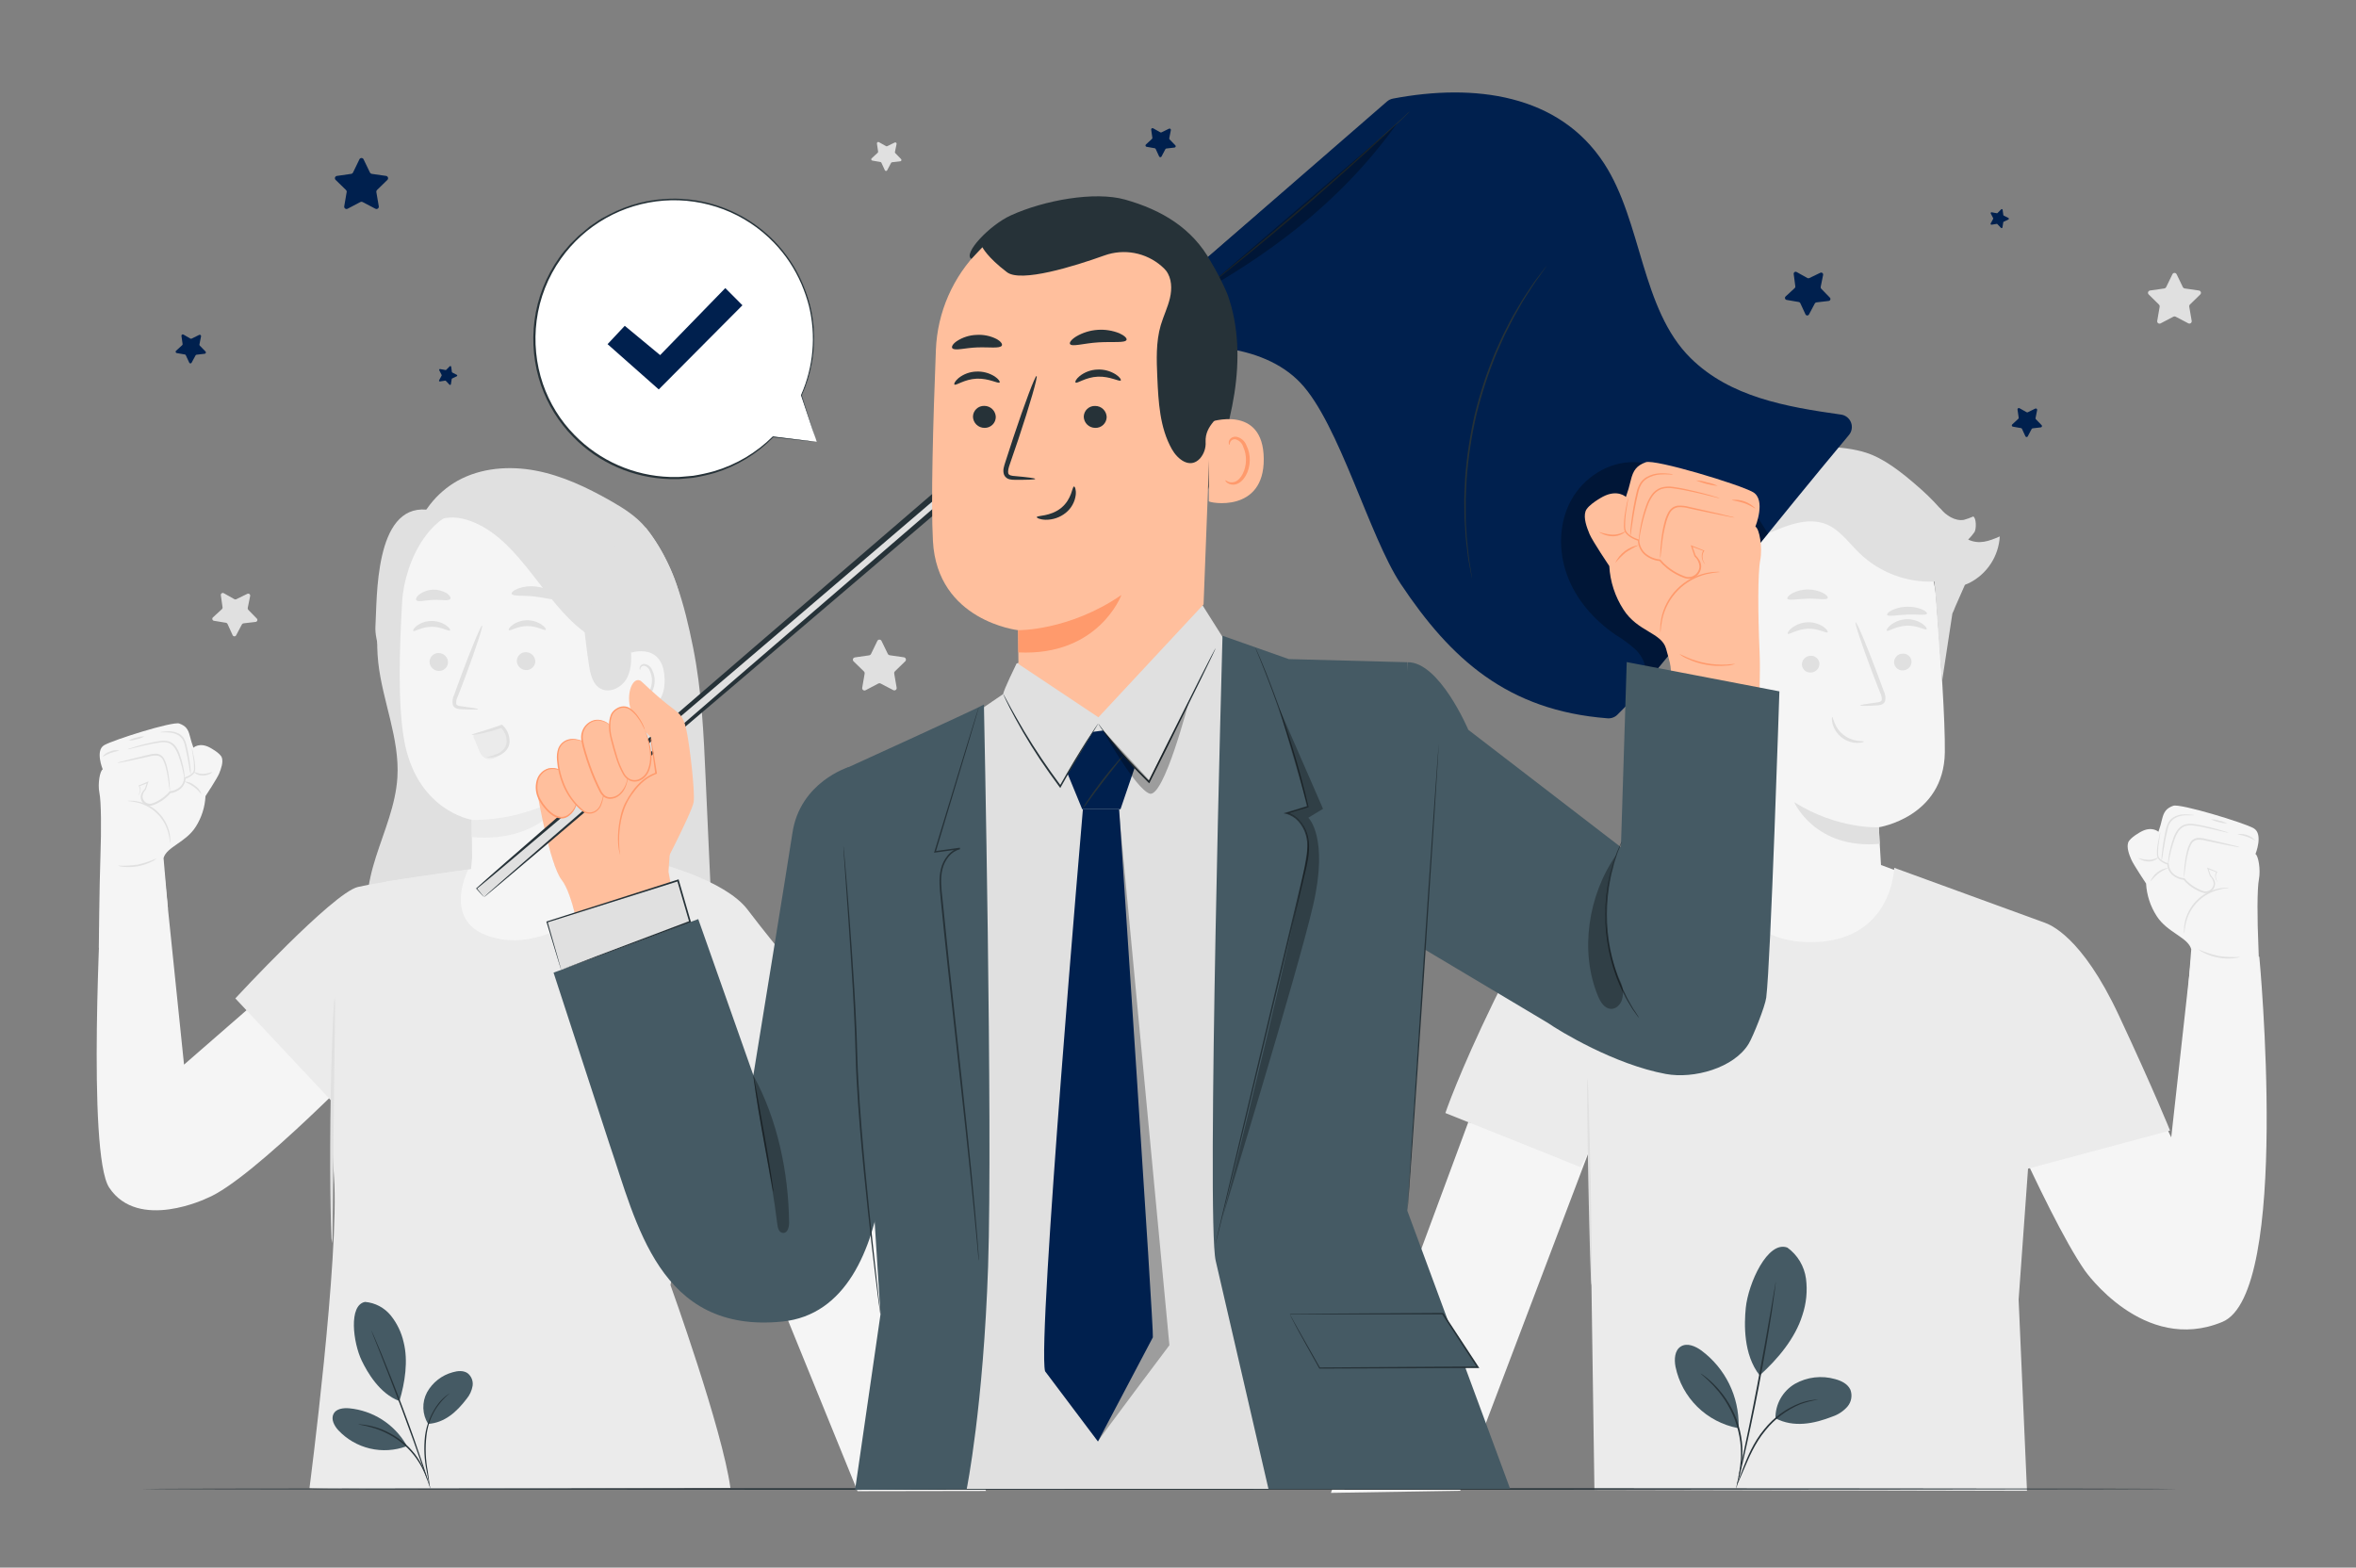 <svg width="272" height="181" viewBox="0 0 272 181" fill="none" xmlns="http://www.w3.org/2000/svg">
<rect x="0" y="0" width="272" height="181" fill="#808080" stroke="none"/>
<path d="M101.776 74.011L102.502 75.506C102.521 75.545 102.55 75.579 102.585 75.605C102.62 75.63 102.661 75.647 102.705 75.654L104.362 75.893C104.411 75.901 104.458 75.923 104.496 75.955C104.533 75.988 104.562 76.03 104.577 76.078C104.592 76.125 104.594 76.176 104.583 76.225C104.571 76.273 104.546 76.318 104.511 76.353L103.31 77.519C103.28 77.549 103.257 77.586 103.243 77.627C103.23 77.668 103.227 77.712 103.234 77.754L103.517 79.401C103.525 79.45 103.52 79.501 103.501 79.547C103.482 79.593 103.451 79.633 103.41 79.662C103.37 79.691 103.322 79.709 103.273 79.713C103.223 79.716 103.173 79.706 103.129 79.683L101.66 78.916C101.621 78.896 101.579 78.886 101.535 78.886C101.492 78.886 101.449 78.896 101.41 78.916L99.93 79.694C99.886 79.717 99.836 79.727 99.786 79.724C99.737 79.72 99.689 79.702 99.649 79.673C99.608 79.644 99.577 79.604 99.558 79.558C99.54 79.511 99.534 79.461 99.542 79.412L99.825 77.765C99.832 77.722 99.829 77.678 99.815 77.637C99.801 77.596 99.777 77.559 99.745 77.529L98.549 76.364C98.512 76.329 98.486 76.285 98.473 76.236C98.461 76.187 98.462 76.135 98.478 76.087C98.493 76.039 98.522 75.996 98.561 75.964C98.6 75.932 98.647 75.911 98.697 75.904L100.355 75.665C100.397 75.659 100.438 75.642 100.473 75.616C100.508 75.59 100.535 75.556 100.554 75.517L101.279 74.022C101.298 73.972 101.332 73.929 101.375 73.898C101.419 73.868 101.471 73.851 101.524 73.85C101.577 73.849 101.63 73.863 101.675 73.892C101.72 73.921 101.755 73.962 101.776 74.011Z" fill="#E0E0E0"/>
<path d="M251.289 31.661L252.014 33.156C252.034 33.195 252.062 33.229 252.098 33.254C252.133 33.28 252.174 33.297 252.217 33.304L253.871 33.543C253.92 33.55 253.967 33.571 254.005 33.603C254.043 33.636 254.071 33.678 254.087 33.725C254.102 33.773 254.104 33.823 254.092 33.872C254.08 33.92 254.055 33.964 254.02 33.999L252.823 35.165C252.792 35.195 252.768 35.233 252.755 35.275C252.742 35.316 252.739 35.361 252.747 35.404L253.03 37.047C253.038 37.097 253.033 37.148 253.014 37.194C252.995 37.241 252.963 37.282 252.922 37.311C252.882 37.34 252.833 37.358 252.783 37.361C252.733 37.364 252.682 37.353 252.638 37.33L251.173 36.562C251.134 36.542 251.091 36.532 251.048 36.532C251.004 36.532 250.961 36.542 250.923 36.562L249.443 37.337C249.398 37.361 249.348 37.372 249.298 37.368C249.248 37.365 249.199 37.348 249.158 37.318C249.117 37.289 249.086 37.248 249.067 37.202C249.048 37.155 249.042 37.104 249.051 37.054L249.334 35.411C249.341 35.368 249.338 35.324 249.325 35.282C249.312 35.241 249.289 35.203 249.258 35.172L248.065 33.999C248.029 33.964 248.004 33.92 247.992 33.872C247.98 33.823 247.982 33.773 247.998 33.725C248.013 33.678 248.041 33.636 248.08 33.603C248.118 33.571 248.164 33.55 248.213 33.543L249.878 33.304C249.921 33.297 249.962 33.28 249.998 33.254C250.033 33.229 250.062 33.195 250.081 33.156L250.806 31.661C250.829 31.616 250.863 31.578 250.905 31.551C250.948 31.524 250.997 31.51 251.048 31.51C251.098 31.51 251.147 31.524 251.19 31.551C251.232 31.578 251.267 31.616 251.289 31.661Z" fill="#E0E0E0"/>
<path d="M103.51 16.619L103.321 17.55C103.318 17.574 103.32 17.599 103.327 17.622C103.335 17.645 103.348 17.666 103.365 17.684L104.025 18.364C104.046 18.384 104.061 18.41 104.067 18.438C104.074 18.467 104.073 18.496 104.063 18.524C104.054 18.551 104.036 18.575 104.014 18.593C103.991 18.611 103.963 18.622 103.934 18.625L102.991 18.734C102.967 18.737 102.943 18.746 102.922 18.759C102.902 18.773 102.884 18.792 102.872 18.813L102.429 19.653C102.417 19.679 102.397 19.701 102.373 19.717C102.349 19.732 102.32 19.74 102.291 19.74C102.263 19.74 102.234 19.732 102.21 19.717C102.185 19.701 102.166 19.679 102.154 19.653L101.758 18.791C101.748 18.769 101.732 18.749 101.713 18.734C101.693 18.719 101.67 18.709 101.646 18.705L100.707 18.542C100.679 18.537 100.653 18.524 100.632 18.505C100.611 18.486 100.596 18.462 100.588 18.435C100.58 18.408 100.58 18.379 100.587 18.352C100.595 18.325 100.61 18.3 100.63 18.281L101.33 17.637C101.349 17.62 101.362 17.599 101.371 17.576C101.379 17.552 101.381 17.527 101.378 17.503L101.24 16.565C101.236 16.537 101.241 16.508 101.253 16.482C101.264 16.456 101.283 16.434 101.307 16.418C101.33 16.402 101.358 16.393 101.386 16.391C101.415 16.39 101.443 16.396 101.468 16.41L102.295 16.873C102.317 16.885 102.342 16.891 102.368 16.891C102.393 16.891 102.418 16.885 102.44 16.873L103.292 16.457C103.318 16.444 103.346 16.439 103.374 16.441C103.402 16.444 103.429 16.454 103.451 16.471C103.474 16.488 103.491 16.511 103.502 16.537C103.512 16.563 103.515 16.592 103.51 16.619Z" fill="#E0E0E0"/>
<path d="M28.88 68.816L28.6 70.203C28.594 70.24 28.596 70.277 28.607 70.313C28.617 70.349 28.636 70.382 28.662 70.409L29.652 71.423C29.681 71.453 29.701 71.491 29.71 71.533C29.719 71.574 29.716 71.617 29.702 71.657C29.688 71.697 29.662 71.732 29.629 71.758C29.596 71.785 29.556 71.801 29.514 71.806L28.104 71.973C28.067 71.978 28.033 71.992 28.003 72.012C27.972 72.033 27.947 72.061 27.93 72.092L27.266 73.345C27.247 73.383 27.219 73.416 27.183 73.438C27.147 73.461 27.105 73.473 27.063 73.473C27.02 73.473 26.979 73.461 26.943 73.438C26.907 73.416 26.878 73.383 26.86 73.345L26.265 72.038C26.249 72.005 26.226 71.976 26.197 71.953C26.168 71.93 26.134 71.915 26.098 71.908L24.698 71.676C24.656 71.669 24.617 71.65 24.586 71.621C24.554 71.593 24.531 71.557 24.519 71.516C24.507 71.476 24.507 71.433 24.518 71.392C24.529 71.351 24.551 71.314 24.582 71.285L25.627 70.326C25.653 70.301 25.673 70.269 25.685 70.235C25.697 70.2 25.701 70.163 25.695 70.127L25.496 68.722C25.49 68.68 25.496 68.637 25.513 68.598C25.53 68.559 25.558 68.526 25.593 68.502C25.628 68.478 25.669 68.464 25.711 68.462C25.754 68.46 25.796 68.47 25.833 68.49L27.07 69.186C27.102 69.203 27.138 69.213 27.175 69.213C27.212 69.213 27.248 69.203 27.28 69.186L28.557 68.563C28.595 68.544 28.638 68.537 28.681 68.541C28.724 68.546 28.764 68.562 28.798 68.589C28.831 68.615 28.857 68.651 28.871 68.691C28.886 68.731 28.889 68.775 28.88 68.816Z" fill="#E0E0E0"/>
<path d="M169.512 129.571L153.652 172.37L168.58 172.128L183.507 132.785L169.512 129.571Z" fill="#F5F5F5"/>
<path d="M260.838 110.457L252.946 110.819L250.669 131.319L241.341 112.061L227.393 119.243C227.393 119.243 236.097 140.091 240.695 146.701C240.695 146.701 247.463 156.406 256.569 152.63C264.519 149.332 260.838 110.457 260.838 110.457Z" fill="#F5F5F5"/>
<path d="M197.748 71.292L199.514 100.897C199.811 105.932 201.284 113.266 209.237 112.43C216.081 111.185 217.441 104.531 217.158 99.836C217.02 97.606 216.915 95.749 216.915 95.517C216.915 95.517 224.422 94.359 224.531 86.869C224.578 83.249 224.07 75.785 223.53 69.037C223.25 65.542 221.662 62.279 219.081 59.9C216.5 57.521 213.117 56.199 209.603 56.197H208.878C201.063 56.642 197.081 63.513 197.748 71.292Z" fill="#F5F5F5"/>
<path d="M216.915 95.517C216.915 95.517 212.182 95.789 207.145 92.621C207.145 92.621 209.524 98.095 217.013 97.429L216.915 95.517Z" fill="#E0E0E0"/>
<path d="M210.994 73.005C210.856 73.164 209.946 72.534 208.691 72.592C207.436 72.65 206.551 73.316 206.406 73.175C206.337 73.11 206.471 72.813 206.859 72.509C207.379 72.104 208.014 71.873 208.673 71.85C209.326 71.82 209.971 72.003 210.511 72.371C210.918 72.657 211.073 72.932 210.994 73.005Z" fill="#E0E0E0"/>
<path d="M210.053 76.632C210.055 76.895 209.954 77.149 209.771 77.339C209.588 77.529 209.338 77.641 209.074 77.649C208.945 77.659 208.815 77.644 208.692 77.603C208.569 77.563 208.456 77.498 208.359 77.413C208.261 77.328 208.182 77.224 208.125 77.108C208.069 76.992 208.036 76.866 208.029 76.737C208.027 76.473 208.128 76.219 208.311 76.028C208.494 75.837 208.744 75.725 209.009 75.716C209.138 75.706 209.267 75.722 209.39 75.763C209.513 75.804 209.627 75.869 209.724 75.954C209.821 76.04 209.9 76.144 209.957 76.26C210.013 76.376 210.046 76.503 210.053 76.632Z" fill="#E0E0E0"/>
<path d="M214.75 81.45C214.75 81.385 215.476 81.262 216.622 81.114C216.915 81.085 217.195 81.027 217.245 80.824C217.27 80.521 217.201 80.218 217.05 79.955L216.179 77.714C214.975 74.525 214.101 71.922 214.232 71.857C214.362 71.792 215.443 74.355 216.647 77.544C216.941 78.33 217.216 79.079 217.481 79.796C217.666 80.151 217.72 80.56 217.633 80.951C217.592 81.055 217.526 81.149 217.442 81.223C217.357 81.298 217.256 81.352 217.147 81.381C216.984 81.423 216.816 81.446 216.647 81.45C215.479 81.519 214.754 81.523 214.75 81.45Z" fill="#E0E0E0"/>
<path d="M211.008 69.052C210.882 69.327 209.884 69.091 208.684 69.121C207.483 69.149 206.486 69.385 206.352 69.121C206.294 68.994 206.49 68.758 206.903 68.505C207.45 68.221 208.056 68.068 208.673 68.06C209.289 68.052 209.899 68.188 210.454 68.458C210.871 68.679 211.074 68.921 211.008 69.052Z" fill="#E0E0E0"/>
<path d="M222.464 70.854C222.348 71.09 221.355 70.912 220.172 70.959C218.99 71.006 218.018 71.231 217.873 71.003C217.811 70.894 217.993 70.677 218.392 70.471C218.93 70.209 219.519 70.067 220.118 70.054C220.723 70.029 221.326 70.132 221.888 70.358C222.316 70.539 222.515 70.742 222.464 70.854Z" fill="#E0E0E0"/>
<path d="M198.355 76.842C198.228 76.788 193.201 75.314 193.357 80.436C193.513 85.559 198.637 84.343 198.641 84.194C198.645 84.046 198.355 76.842 198.355 76.842Z" fill="#F5F5F5"/>
<path d="M197.012 82.301C196.99 82.301 196.925 82.366 196.776 82.442C196.567 82.54 196.327 82.552 196.109 82.475C195.561 82.293 195.075 81.45 195.021 80.527C194.993 80.088 195.064 79.649 195.231 79.242C195.271 79.077 195.352 78.925 195.465 78.799C195.578 78.672 195.721 78.576 195.881 78.518C195.983 78.487 196.092 78.494 196.19 78.535C196.288 78.577 196.369 78.651 196.417 78.746C196.49 78.887 196.461 78.989 196.486 78.999C196.512 79.01 196.595 78.909 196.548 78.699C196.516 78.572 196.44 78.461 196.334 78.384C196.19 78.281 196.012 78.24 195.837 78.268C195.627 78.317 195.434 78.418 195.274 78.563C195.115 78.707 194.995 78.89 194.927 79.094C194.722 79.548 194.631 80.044 194.662 80.541C194.727 81.57 195.286 82.522 196.037 82.713C196.175 82.749 196.32 82.754 196.461 82.726C196.602 82.699 196.734 82.64 196.849 82.554C197.008 82.427 197.03 82.312 197.012 82.301Z" fill="#E0E0E0"/>
<path d="M190.956 69.062C191.892 67.184 191.986 65.019 192.407 62.966C192.828 60.914 193.818 58.753 195.74 57.898H195.787C197.51 57.059 199.693 56.892 201.227 58.014C201.394 55.335 203.574 53.066 206.119 52.2C208.665 51.335 212.858 51.44 215.422 52.262C217.402 52.896 219.375 54.347 221.805 56.512C222.83 57.424 223.779 58.416 224.644 59.48L227.401 66.275L225.732 70.062C225.635 70.319 225.533 70.576 225.406 70.833V70.815L224.217 78.626C223.955 76.538 223.582 69.236 223.321 67.147C221.737 67.214 220.157 66.959 218.675 66.399C217.193 65.839 215.839 64.986 214.697 63.889C213.456 62.706 212.441 61.182 210.852 60.534C208.803 59.698 206.5 60.581 204.466 61.453L204.545 61.366C203.495 61.948 202.566 62.724 201.807 63.654C202.58 67.763 202.456 71.989 201.445 76.046C201.292 76.657 200.846 77.921 200.281 78.185C199.16 78.713 198.768 77.566 198.032 76.998C197.492 76.578 196.73 76.57 195.907 76.635C195.207 74.94 194.61 73.204 194.119 71.437C193.44 71.703 192.708 71.805 191.983 71.734L192.527 70.109C192.268 70.331 191.965 70.495 191.638 70.59C191.474 70.635 191.3 70.629 191.139 70.573C190.979 70.516 190.839 70.413 190.739 70.275C190.528 69.924 190.764 69.454 190.956 69.062Z" fill="#E0E0E0"/>
<path d="M222.421 72.653C222.284 72.816 221.37 72.186 220.118 72.241C218.867 72.295 217.979 72.965 217.834 72.827C217.765 72.758 217.899 72.465 218.287 72.157C218.808 71.754 219.442 71.524 220.1 71.499C220.76 71.473 221.411 71.662 221.954 72.038C222.345 72.306 222.487 72.581 222.421 72.653Z" fill="#E0E0E0"/>
<path d="M220.688 76.382C220.691 76.646 220.59 76.901 220.407 77.092C220.224 77.283 219.973 77.394 219.709 77.403C219.58 77.413 219.45 77.397 219.328 77.356C219.205 77.315 219.092 77.25 218.995 77.164C218.898 77.079 218.819 76.975 218.763 76.859C218.707 76.743 218.674 76.616 218.668 76.487C218.665 76.224 218.766 75.97 218.948 75.78C219.13 75.59 219.38 75.478 219.644 75.47C219.773 75.459 219.903 75.474 220.026 75.515C220.149 75.555 220.262 75.62 220.36 75.705C220.457 75.79 220.537 75.894 220.593 76.01C220.649 76.126 220.682 76.253 220.688 76.382Z" fill="#E0E0E0"/>
<path d="M223.979 58.695C224.665 59.495 225.688 60.197 226.728 60.023C227.1 59.92 227.464 59.79 227.816 59.632C228.179 59.831 228.179 61.08 227.951 61.442C227.734 61.749 227.491 62.036 227.225 62.3C228.495 62.887 229.594 62.496 230.874 61.938C230.81 63.061 230.453 64.147 229.838 65.088C229.222 66.029 228.37 66.793 227.367 67.303C226.725 67.618 225.916 67.817 225.307 67.466C224.759 67.155 224.502 66.514 224.306 65.913C223.584 63.71 223.138 61.427 222.979 59.115L223.979 58.695Z" fill="#E0E0E0"/>
<path d="M221.256 101.385L216.955 99.8L200.504 99.315L196.686 100.354L197.186 109.639L205.821 115.134L214.191 114.968L219.457 110.178L220.625 105.432L221.256 101.385Z" fill="#F5F5F5"/>
<path d="M172.463 115.608C173.48 113.487 174.629 111.431 175.905 109.454C177.92 106.293 181.106 104.055 184.768 103.232L198.572 99.496C198.572 99.496 199.507 108.785 209.002 108.785C218.496 108.785 218.689 100.198 218.689 100.198L236.068 106.537C236.615 106.75 240.322 108.028 244.63 117.256C248.736 126.041 250.531 130.537 250.531 130.537L234.138 134.936L233.05 150.049L234.015 172.131L184.076 172.023L183.738 148.735L183.51 132.785L182.462 134.755L166.867 128.51C166.867 128.51 168.419 123.916 172.463 115.608Z" fill="#EBEBEB"/>
<path d="M183.271 124.528C183.199 124.528 183.242 129.871 183.373 136.474C183.503 143.077 183.663 148.402 183.735 148.398C183.808 148.395 183.765 143.059 183.638 136.452C183.511 129.846 183.344 124.528 183.271 124.528Z" fill="#E0E0E0"/>
<path d="M215.181 85.62C215.181 85.664 214.906 85.783 214.413 85.779C213.761 85.769 213.131 85.546 212.617 85.146C212.103 84.745 211.734 84.189 211.566 83.561C211.442 83.083 211.493 82.779 211.537 82.779C211.58 82.779 211.638 83.061 211.809 83.481C212.024 84.024 212.38 84.5 212.841 84.859C213.302 85.219 213.851 85.449 214.431 85.526C214.88 85.591 215.171 85.566 215.181 85.62Z" fill="#E0E0E0"/>
<path d="M260.395 98.609C260.395 98.609 261.334 96.288 260.188 95.633C259.042 94.978 251.691 92.755 250.904 93.034C250.117 93.313 249.816 93.725 249.609 94.591C249.499 95.081 249.358 95.565 249.189 96.039C249.189 96.039 248.463 95.351 247.209 96.013C247.209 96.013 245.885 96.708 245.696 97.291C245.508 97.874 245.805 98.663 246.059 99.25C246.313 99.836 247.763 102.012 247.763 102.012C247.839 103.349 248.261 104.644 248.989 105.769C250.219 107.695 252.616 108.216 252.979 109.606L252.493 115.84L261.03 120.611C261.03 120.611 260.892 112.85 260.74 109.444C260.587 106.037 260.58 102.623 260.794 101.519C261.008 100.415 260.722 98.783 260.395 98.609Z" fill="#F5F5F5"/>
<path d="M256.045 101.863C256.045 101.863 256.019 101.845 255.983 101.802C255.929 101.736 255.882 101.664 255.845 101.588C255.769 101.44 255.732 101.274 255.737 101.108C255.743 100.941 255.791 100.779 255.878 100.636L255.899 100.712L254.848 100.325L254.938 100.241C255.033 100.506 255.134 100.795 255.247 101.099V101.07C255.369 101.196 255.477 101.334 255.569 101.483C255.669 101.648 255.724 101.837 255.729 102.03C255.726 102.238 255.664 102.441 255.551 102.616C255.437 102.791 255.276 102.93 255.087 103.018C254.887 103.111 254.663 103.142 254.445 103.105C254.235 103.051 254.031 102.977 253.836 102.884C253.435 102.702 253.06 102.47 252.719 102.193C252.481 102.005 252.264 101.791 252.073 101.555L252.135 101.595C251.631 101.545 251.156 101.338 250.775 101.005C250.604 100.845 250.467 100.652 250.371 100.438C250.275 100.225 250.223 99.994 250.216 99.76L250.278 99.843C249.969 99.751 249.679 99.604 249.422 99.409C249.298 99.317 249.193 99.203 249.11 99.072C249.048 98.937 249.016 98.79 249.016 98.641C249.011 98.177 249.053 97.714 249.143 97.258C249.208 96.897 249.274 96.585 249.321 96.386C249.34 96.282 249.37 96.18 249.411 96.082C249.409 96.188 249.396 96.294 249.371 96.397C249.342 96.6 249.292 96.897 249.241 97.273C249.169 97.722 249.14 98.176 249.154 98.63C249.157 98.756 249.185 98.879 249.237 98.993C249.313 99.106 249.407 99.205 249.517 99.286C249.761 99.463 250.035 99.595 250.325 99.677L250.383 99.695V99.76C250.391 99.97 250.44 100.176 250.528 100.367C250.616 100.557 250.74 100.729 250.895 100.871C251.249 101.176 251.691 101.362 252.157 101.403H252.193L252.218 101.432C252.402 101.655 252.608 101.858 252.835 102.037C253.168 102.304 253.533 102.528 253.923 102.703C254.101 102.793 254.288 102.864 254.481 102.913C254.663 102.945 254.851 102.921 255.018 102.844C255.178 102.771 255.314 102.655 255.411 102.51C255.508 102.364 255.563 102.194 255.569 102.019C255.542 101.691 255.389 101.386 255.141 101.168C255.036 100.86 254.938 100.571 254.851 100.303L254.804 100.165L254.938 100.22L255.936 100.636L255.994 100.661L255.957 100.716C255.876 100.844 255.827 100.99 255.816 101.142C255.804 101.293 255.831 101.445 255.892 101.584C255.976 101.765 256.045 101.856 256.045 101.863Z" fill="#E0E0E0"/>
<path d="M258.582 97.827C258.45 97.827 258.319 97.811 258.191 97.78C257.941 97.736 257.582 97.668 257.135 97.581L255.576 97.258L254.658 97.063C254.345 96.975 254.019 96.939 253.694 96.958C253.539 96.979 253.391 97.038 253.265 97.129C253.138 97.221 253.036 97.343 252.968 97.483C252.826 97.754 252.718 98.04 252.646 98.337C252.509 98.845 252.406 99.362 252.337 99.883C252.218 100.777 252.167 101.331 252.138 101.331C252.121 101.2 252.121 101.067 252.138 100.936C252.138 100.683 252.167 100.317 252.214 99.85C252.265 99.32 252.356 98.793 252.486 98.276C252.557 97.963 252.668 97.66 252.816 97.374C252.897 97.21 253.016 97.068 253.164 96.96C253.312 96.853 253.484 96.782 253.665 96.755C254.012 96.734 254.36 96.772 254.695 96.868L255.612 97.074L257.161 97.436C257.603 97.541 257.959 97.628 258.202 97.693C258.334 97.72 258.462 97.765 258.582 97.827Z" fill="#E0E0E0"/>
<path d="M257.31 96.158C257.174 96.149 257.039 96.125 256.908 96.086L255.82 95.832C255.363 95.727 254.819 95.604 254.213 95.47C253.908 95.416 253.589 95.358 253.259 95.318C252.929 95.263 252.591 95.283 252.269 95.376C251.959 95.494 251.694 95.705 251.511 95.981C251.332 96.242 251.188 96.525 251.083 96.824C250.895 97.335 250.738 97.856 250.612 98.385C250.398 99.293 250.336 99.869 250.307 99.865C250.286 99.731 250.286 99.594 250.307 99.46C250.34 99.095 250.395 98.732 250.47 98.374C250.58 97.832 250.727 97.299 250.909 96.777C251.015 96.463 251.163 96.165 251.348 95.89C251.551 95.58 251.849 95.343 252.197 95.213C252.55 95.109 252.922 95.087 253.285 95.148C253.625 95.195 253.945 95.253 254.249 95.315C254.859 95.438 255.403 95.579 255.856 95.702C256.309 95.825 256.672 95.934 256.922 96.013C257.057 96.046 257.187 96.095 257.31 96.158Z" fill="#E0E0E0"/>
<path d="M260.371 97.038C260.338 97.081 259.943 96.795 259.384 96.6C258.826 96.404 258.34 96.372 258.34 96.314C258.712 96.259 259.092 96.296 259.446 96.423C259.8 96.549 260.118 96.76 260.371 97.038Z" fill="#E0E0E0"/>
<path d="M253.276 94.12C253.276 94.156 252.837 94.12 252.148 94.145C251.749 94.172 251.363 94.297 251.023 94.507C250.825 94.644 250.656 94.818 250.526 95.02C250.396 95.222 250.307 95.447 250.265 95.684C250.015 96.716 249.856 97.668 249.747 98.355C249.707 98.732 249.642 99.106 249.551 99.474C249.533 99.095 249.554 98.716 249.613 98.341C249.712 97.43 249.87 96.527 250.084 95.637C250.146 95.375 250.248 95.123 250.385 94.891C250.524 94.675 250.71 94.493 250.929 94.359C251.299 94.148 251.715 94.034 252.14 94.026C252.421 94.019 252.701 94.034 252.978 94.073C253.17 94.069 253.279 94.091 253.276 94.12Z" fill="#E0E0E0"/>
<path d="M257.132 95.083C256.48 95.046 255.841 94.884 255.25 94.605C255.578 94.592 255.906 94.642 256.215 94.754C256.538 94.805 256.85 94.917 257.132 95.083Z" fill="#E0E0E0"/>
<path d="M250.32 100.202C250.32 100.256 249.765 100.419 249.196 100.853C248.626 101.288 248.311 101.787 248.264 101.755C248.44 101.339 248.723 100.977 249.084 100.704C249.445 100.432 249.871 100.258 250.32 100.202Z" fill="#E0E0E0"/>
<path d="M249.154 99.032C249.154 99.051 249.07 99.148 248.878 99.261C248.618 99.402 248.326 99.475 248.03 99.471C247.737 99.459 247.45 99.39 247.185 99.268C246.981 99.174 246.873 99.094 246.884 99.072C246.894 99.051 247.402 99.257 248.03 99.279C248.657 99.3 249.121 98.975 249.154 99.032Z" fill="#E0E0E0"/>
<path d="M257.331 102.529C257.331 102.566 256.867 102.529 256.152 102.732C255.222 102.965 254.374 103.45 253.703 104.134C253.032 104.819 252.564 105.675 252.352 106.609C252.185 107.333 252.21 107.789 252.174 107.786C252.144 107.681 252.133 107.572 252.141 107.464C252.136 107.167 252.163 106.871 252.221 106.58C252.406 105.607 252.875 104.709 253.569 104.001C254.264 103.292 255.152 102.804 256.123 102.598C256.413 102.534 256.708 102.502 257.005 102.5C257.114 102.49 257.225 102.5 257.331 102.529Z" fill="#E0E0E0"/>
<path d="M258.621 110.483C258.391 110.577 258.145 110.629 257.896 110.638C256.705 110.764 255.503 110.547 254.433 110.012C254.205 109.916 253.995 109.781 253.812 109.614C254.565 109.95 255.35 110.209 256.155 110.385C256.972 110.501 257.798 110.533 258.621 110.483Z" fill="#E0E0E0"/>
<path d="M93.341 118.816L113.832 172.146L99.002 172.171L81.301 128.684L93.341 118.816Z" fill="#F5F5F5"/>
<path d="M11.704 103.17L18.957 100.708L21.246 122.924L35.027 110.924L43.568 121.23C43.568 121.23 29.134 136.271 23.912 138.335C23.912 138.335 15.98 142.194 12.611 137.129C10.011 133.238 11.704 103.17 11.704 103.17Z" fill="#F5F5F5"/>
<path d="M81.467 89.895C81.245 84.828 81.017 79.731 80.016 74.753C79.015 69.776 77.742 64.932 74.576 60.954L45.352 62.764C44.264 67.27 43.176 71.886 43.669 76.498C44.163 80.969 46.157 85.28 45.878 89.769C45.682 92.944 44.362 95.923 43.398 98.949C42.433 101.975 41.824 105.338 43.035 108.285C43.302 109.046 43.797 109.707 44.453 110.178C45.28 110.711 46.328 110.721 47.311 110.714C59.001 110.634 70.683 110.272 82.359 109.628C82.057 103.047 81.759 96.469 81.467 89.895Z" fill="#E0E0E0"/>
<path d="M52.828 55.509C55.537 54.003 58.822 53.761 61.869 54.343C64.915 54.926 67.759 56.276 70.453 57.804C71.969 58.662 73.478 59.614 74.57 60.954C76.568 63.419 78.559 67.47 78.773 70.641C78.947 73.196 78.018 79.607 76.96 81.942C75.984 84.082 71.345 85.743 69.053 86.286L47.779 62.003C48.148 60.641 48.784 59.365 49.651 58.251C50.517 57.136 51.597 56.204 52.828 55.509Z" fill="#E0E0E0"/>
<path d="M49.222 58.84L54.266 57.895C51.561 64.483 50.937 79.499 49.417 86.453C47.532 83.77 43.14 75.593 43.343 72.335C43.546 69.077 43.216 58.333 49.222 58.84Z" fill="#E0E0E0"/>
<path d="M46.422 69.562C46.708 64.527 50.012 58.34 55.046 58.825L66.702 61.689C70.441 62.608 72.954 65.732 73.259 69.566C73.259 69.758 73.292 69.522 73.288 69.667L70.945 99.753L52.547 119.822L54.505 99.04C54.48 96.589 54.462 94.638 54.462 94.649C54.462 94.66 48.006 93.621 46.621 85.237C45.932 81.067 46.106 75.162 46.422 69.562Z" fill="#F5F5F5"/>
<path d="M49.592 76.382C49.592 76.663 49.7 76.933 49.895 77.135C50.09 77.338 50.355 77.457 50.636 77.468C50.772 77.475 50.908 77.456 51.037 77.41C51.165 77.365 51.284 77.295 51.385 77.204C51.486 77.112 51.568 77.002 51.626 76.879C51.684 76.756 51.718 76.623 51.724 76.487C51.724 76.206 51.616 75.937 51.421 75.734C51.226 75.532 50.961 75.412 50.68 75.401C50.544 75.393 50.407 75.413 50.279 75.458C50.15 75.503 50.032 75.573 49.93 75.665C49.829 75.756 49.747 75.866 49.689 75.99C49.631 76.113 49.598 76.246 49.592 76.382Z" fill="#E0E0E0"/>
<path d="M47.718 72.842C47.852 72.983 48.664 72.375 49.825 72.368C50.985 72.36 51.841 72.939 51.965 72.798C52.026 72.733 51.889 72.48 51.519 72.215C51.014 71.87 50.415 71.689 49.803 71.698C49.199 71.699 48.611 71.892 48.124 72.248C47.769 72.527 47.649 72.78 47.718 72.842Z" fill="#E0E0E0"/>
<path d="M59.664 76.281C59.664 76.562 59.773 76.832 59.968 77.035C60.164 77.238 60.431 77.356 60.712 77.367C60.848 77.374 60.984 77.355 61.112 77.309C61.24 77.264 61.358 77.194 61.459 77.103C61.56 77.013 61.643 76.903 61.701 76.78C61.76 76.658 61.793 76.525 61.8 76.389C61.8 76.108 61.691 75.838 61.496 75.635C61.3 75.433 61.034 75.314 60.752 75.303C60.616 75.296 60.48 75.315 60.352 75.36C60.223 75.405 60.105 75.475 60.004 75.566C59.903 75.657 59.821 75.767 59.762 75.889C59.704 76.012 59.67 76.145 59.664 76.281Z" fill="#E0E0E0"/>
<path d="M58.752 72.762C58.89 72.9 59.702 72.291 60.863 72.288C62.023 72.284 62.879 72.86 63.002 72.715C63.064 72.653 62.926 72.4 62.553 72.132C62.049 71.788 61.451 71.608 60.841 71.618C60.237 71.618 59.648 71.811 59.162 72.168C58.792 72.433 58.672 72.69 58.752 72.762Z" fill="#E0E0E0"/>
<path d="M55.189 81.881C55.189 81.816 54.463 81.696 53.299 81.552C53.005 81.523 52.722 81.468 52.672 81.266C52.644 80.96 52.711 80.653 52.864 80.386L53.727 78.131C54.924 74.912 55.791 72.27 55.66 72.223C55.53 72.176 54.452 74.757 53.256 77.96C52.965 78.752 52.69 79.509 52.429 80.23C52.245 80.588 52.193 81 52.284 81.392C52.326 81.497 52.392 81.591 52.477 81.666C52.562 81.74 52.664 81.794 52.773 81.823C52.938 81.867 53.107 81.889 53.277 81.888C54.452 81.946 55.185 81.946 55.189 81.881Z" fill="#E0E0E0"/>
<path d="M65.593 91.586C65.593 91.586 62.906 97.378 54.481 96.654L54.463 94.678C58.388 94.697 62.242 93.627 65.593 91.586Z" fill="#EBEBEB"/>
<path d="M59.069 68.559C59.185 68.874 60.346 68.719 61.706 68.874C63.066 69.03 64.172 69.392 64.353 69.109C64.433 68.976 64.241 68.679 63.794 68.385C63.202 68.009 62.528 67.779 61.829 67.716C61.132 67.633 60.425 67.72 59.769 67.969C59.268 68.161 59.018 68.418 59.069 68.559Z" fill="#E0E0E0"/>
<path d="M48.066 69.294C48.273 69.558 49.07 69.294 50.031 69.262C50.992 69.229 51.809 69.424 51.993 69.149C52.073 69.016 51.946 68.751 51.587 68.505C51.107 68.21 50.55 68.064 49.986 68.085C49.422 68.106 48.878 68.294 48.421 68.624C48.084 68.896 47.975 69.168 48.066 69.294Z" fill="#E0E0E0"/>
<path d="M48.644 61.877C49.148 60.61 50.53 59.839 51.908 59.759C53.286 59.679 54.61 60.183 55.8 60.845C60.819 63.712 63.467 70.662 68.428 73.613C69.65 74.337 71.228 73.649 72.272 74.616C73.317 75.582 74.002 77.132 73.44 78.438C74.141 77.553 74.711 76.571 75.134 75.524C75.496 74.46 75.54 73.222 74.967 72.266C74.532 71.542 73.77 70.97 73.556 70.141C73.367 69.417 73.65 68.65 73.61 67.897C73.518 67.133 73.249 66.402 72.823 65.761C70.854 62.355 68.163 59.281 64.71 57.384C62.458 56.111 59.9 55.474 57.312 55.542C54.714 55.624 52.231 56.632 50.313 58.383C49.225 59.422 48.06 60.498 48.644 61.891" fill="#E0E0E0"/>
<path d="M72.172 75.658C72.259 75.415 76.633 73.797 76.731 78.453C76.825 82.974 72.244 82.123 72.234 81.993C72.223 81.863 72.172 75.658 72.172 75.658Z" fill="#F5F5F5"/>
<path d="M73.593 80.255C73.611 80.255 73.673 80.31 73.807 80.368C73.995 80.445 74.206 80.445 74.394 80.368C74.87 80.187 75.261 79.419 75.269 78.605C75.272 78.217 75.19 77.832 75.029 77.479C74.983 77.339 74.904 77.212 74.799 77.108C74.694 77.005 74.565 76.928 74.424 76.885C74.332 76.863 74.236 76.874 74.151 76.915C74.067 76.956 73.999 77.025 73.959 77.11C73.901 77.237 73.934 77.327 73.909 77.338C73.883 77.349 73.811 77.262 73.843 77.074C73.868 76.961 73.929 76.861 74.017 76.788C74.141 76.691 74.297 76.647 74.453 76.665C74.639 76.698 74.814 76.779 74.96 76.9C75.106 77.02 75.218 77.176 75.287 77.352C75.488 77.74 75.59 78.172 75.584 78.608C75.584 79.521 75.12 80.379 74.467 80.581C74.346 80.619 74.218 80.629 74.092 80.61C73.966 80.591 73.847 80.544 73.742 80.473C73.6 80.364 73.575 80.263 73.593 80.255Z" fill="#E0E0E0"/>
<path d="M72.814 74.608C72.898 75.843 72.967 77.142 72.404 78.246C71.842 79.35 70.406 80.111 69.322 79.502C68.441 79.01 68.169 77.892 68.013 76.892C67.559 74.018 67.338 71.1 66.859 68.233L72.814 74.608Z" fill="#E0E0E0"/>
<path d="M58.059 84.056C58.281 84.341 58.43 84.675 58.495 85.029C58.559 85.384 58.537 85.749 58.43 86.093C58.324 86.438 58.135 86.751 57.881 87.007C57.627 87.263 57.315 87.454 56.971 87.564C56.7 87.663 56.403 87.671 56.126 87.586C55.651 87.412 55.401 86.895 55.216 86.428L54.737 85.258C54.669 85.135 54.652 84.989 54.69 84.853C54.733 84.79 54.79 84.737 54.855 84.697C54.921 84.658 54.995 84.633 55.071 84.625L57.972 83.901" fill="#EBEBEB"/>
<path d="M56.185 87.445C56.633 87.501 57.088 87.44 57.505 87.267C57.993 87.105 58.403 86.767 58.655 86.319C58.8 86.042 58.859 85.728 58.825 85.418C58.803 85.097 58.722 84.783 58.586 84.491C58.45 84.209 58.264 83.955 58.034 83.742L57.955 83.673L57.86 83.705C55.938 84.4 54.437 84.755 54.451 84.838C54.466 84.922 56.018 84.701 57.973 84.028L57.799 83.995C57.995 84.178 58.155 84.397 58.27 84.639C58.394 84.874 58.467 85.132 58.484 85.396C58.501 85.661 58.461 85.926 58.368 86.174C58.159 86.565 57.821 86.871 57.411 87.04C56.693 87.34 56.17 87.38 56.185 87.445Z" fill="#E0E0E0"/>
<path d="M76.886 100.998C76.432 100.716 70.448 99.525 70.448 99.525L56.043 100.017L50.904 100.998C50.904 100.998 50.081 116.988 50.226 117.288C50.371 117.588 57.084 123.004 57.367 123.29C57.65 123.576 71.38 118.845 71.38 118.845L80.32 102.511L76.886 100.998Z" fill="#F5F5F5"/>
<path d="M74.974 99.478C75.7 99.478 83.707 101.599 86.297 105.013C89.862 109.719 95.856 116.752 95.856 116.752L80.719 129.158L77.408 148.38C77.408 148.38 83.406 165.032 84.327 171.809C84.327 171.809 34.722 172.048 35.73 171.809C35.73 171.809 39.212 145.09 38.559 135.862C37.906 126.635 38.363 112.629 38.363 112.629L44.641 101.769L54.07 100.383C54.07 100.383 50.443 107.293 58.001 108.466C65.759 109.686 74.974 99.478 74.974 99.478Z" fill="#EBEBEB"/>
<path d="M52.881 100.556C52.881 100.556 44.177 101.737 41.312 102.413C38.447 103.09 27.168 115.275 27.168 115.275L38.795 127.677L43.785 117.237L52.881 100.556Z" fill="#EBEBEB"/>
<path d="M38.643 115.17C38.572 115.537 38.535 115.909 38.53 116.282C38.483 117.006 38.432 118.037 38.381 119.319C38.276 121.886 38.182 125.433 38.142 129.354C38.102 133.274 38.117 136.822 38.167 139.388C38.189 140.673 38.218 141.712 38.251 142.429C38.248 142.802 38.277 143.175 38.338 143.544C38.394 143.175 38.416 142.802 38.403 142.429C38.403 141.64 38.425 140.619 38.44 139.388C38.465 136.749 38.494 133.234 38.526 129.357C38.559 125.48 38.621 121.965 38.653 119.326C38.653 118.099 38.675 117.075 38.682 116.285C38.702 115.913 38.689 115.54 38.643 115.17Z" fill="#E0E0E0"/>
<path d="M11.861 88.828C11.861 88.828 10.961 86.656 12.031 86.037C13.101 85.418 19.948 83.26 20.699 83.539C21.45 83.818 21.722 84.18 21.921 84.987C22.033 85.443 22.17 85.892 22.331 86.334C22.331 86.334 22.995 85.682 24.188 86.294C24.188 86.294 25.432 86.934 25.613 87.477C25.794 88.02 25.523 88.766 25.298 89.32C25.073 89.874 23.724 91.923 23.724 91.923C23.663 93.176 23.277 94.393 22.603 95.452C21.468 97.262 19.241 97.773 18.882 99.072L19.386 104.893L11.408 109.433C11.408 109.433 11.476 102.157 11.592 98.964C11.709 95.771 11.687 92.567 11.476 91.532C11.266 90.496 11.538 88.991 11.861 88.828Z" fill="#F5F5F5"/>
<path d="M15.959 91.847C15.959 91.847 16.017 91.749 16.093 91.564C16.149 91.433 16.173 91.29 16.161 91.148C16.149 91.007 16.102 90.87 16.024 90.75L15.988 90.695L16.046 90.674L17.018 90.272L17.152 90.218L17.105 90.355C17.025 90.605 16.935 90.88 16.84 91.17C16.613 91.375 16.474 91.661 16.452 91.966C16.459 92.129 16.51 92.287 16.602 92.422C16.694 92.557 16.822 92.664 16.971 92.73C17.127 92.801 17.302 92.823 17.471 92.791C17.651 92.743 17.826 92.676 17.994 92.592C18.352 92.422 18.689 92.208 18.994 91.955C19.206 91.787 19.398 91.597 19.567 91.387L19.593 91.358H19.629C20.055 91.314 20.458 91.141 20.782 90.862C21.071 90.59 21.241 90.216 21.254 89.82V89.776L21.316 89.758C21.585 89.683 21.84 89.56 22.066 89.396C22.169 89.321 22.256 89.228 22.324 89.121C22.372 89.014 22.398 88.898 22.4 88.781C22.409 88.355 22.378 87.93 22.309 87.51C22.259 87.148 22.211 86.876 22.179 86.688C22.156 86.591 22.144 86.491 22.142 86.391C22.182 86.483 22.212 86.579 22.233 86.677C22.28 86.866 22.342 87.141 22.407 87.496C22.495 87.922 22.538 88.356 22.538 88.791C22.54 88.931 22.511 89.07 22.451 89.197C22.375 89.319 22.278 89.427 22.164 89.515C21.924 89.702 21.651 89.843 21.359 89.932L21.421 89.849C21.418 90.069 21.371 90.286 21.283 90.488C21.195 90.69 21.068 90.872 20.909 91.025C20.553 91.341 20.107 91.537 19.633 91.586L19.698 91.55C19.521 91.772 19.319 91.974 19.096 92.151C18.778 92.415 18.427 92.636 18.052 92.81C17.869 92.898 17.678 92.97 17.482 93.023C17.288 93.065 17.085 93.05 16.899 92.978C16.713 92.906 16.553 92.782 16.437 92.62C16.321 92.459 16.256 92.267 16.248 92.068C16.24 91.869 16.291 91.673 16.394 91.503C16.479 91.362 16.58 91.232 16.695 91.115V91.141C16.797 90.855 16.891 90.583 16.978 90.334L17.065 90.417L16.082 90.779L16.104 90.699C16.185 90.832 16.231 90.983 16.237 91.138C16.243 91.293 16.21 91.447 16.14 91.586C16.105 91.657 16.063 91.724 16.013 91.785C15.998 91.808 15.98 91.829 15.959 91.847Z" fill="#E0E0E0"/>
<path d="M13.529 88.078C13.645 88.025 13.767 87.986 13.892 87.962C14.124 87.897 14.454 87.814 14.867 87.709L16.318 87.347L17.174 87.144C17.488 87.051 17.815 87.012 18.142 87.028C18.313 87.054 18.475 87.12 18.615 87.221C18.755 87.322 18.869 87.454 18.948 87.608C19.087 87.875 19.193 88.158 19.263 88.451C19.391 88.936 19.481 89.43 19.531 89.928C19.575 90.348 19.597 90.692 19.608 90.931C19.624 91.051 19.624 91.173 19.608 91.293C19.579 91.293 19.524 90.772 19.404 89.935C19.337 89.447 19.236 88.963 19.104 88.487C19.032 88.211 18.928 87.944 18.795 87.691C18.726 87.566 18.627 87.459 18.506 87.381C18.386 87.303 18.249 87.255 18.106 87.242C17.802 87.228 17.498 87.265 17.207 87.351L16.347 87.539L14.897 87.85C14.479 87.937 14.142 88.002 13.91 88.046C13.785 88.075 13.657 88.086 13.529 88.078Z" fill="#E0E0E0"/>
<path d="M14.719 86.518C14.834 86.458 14.956 86.412 15.081 86.381C15.313 86.305 15.654 86.2 16.079 86.08C16.503 85.961 17.011 85.827 17.58 85.718C17.867 85.66 18.164 85.599 18.483 85.555C18.82 85.495 19.166 85.512 19.495 85.606C19.824 85.715 20.109 85.926 20.311 86.207C20.488 86.463 20.63 86.742 20.732 87.036C20.907 87.524 21.047 88.023 21.152 88.531C21.225 88.87 21.279 89.213 21.312 89.559C21.33 89.686 21.33 89.815 21.312 89.943C21.279 89.943 21.218 89.407 21.007 88.56C20.884 88.069 20.733 87.585 20.554 87.112C20.451 86.835 20.315 86.573 20.148 86.33C19.972 86.072 19.718 85.877 19.422 85.772C19.122 85.687 18.806 85.67 18.498 85.722C18.189 85.765 17.889 85.82 17.606 85.874C17.036 85.986 16.518 86.106 16.101 86.207L15.089 86.453C14.969 86.492 14.845 86.513 14.719 86.518Z" fill="#E0E0E0"/>
<path d="M11.854 87.354C12.065 87.066 12.368 86.858 12.713 86.764C13.038 86.613 13.405 86.576 13.754 86.659C13.754 86.717 13.297 86.746 12.778 86.942C12.26 87.137 11.89 87.398 11.854 87.354Z" fill="#E0E0E0"/>
<path d="M18.496 84.549C18.585 84.512 18.679 84.491 18.775 84.487C19.035 84.447 19.297 84.429 19.559 84.433C19.959 84.437 20.352 84.541 20.701 84.737C20.909 84.86 21.085 85.03 21.216 85.233C21.347 85.45 21.444 85.686 21.506 85.932C21.714 86.766 21.868 87.612 21.967 88.466C22.028 88.817 22.048 89.174 22.029 89.53C21.938 89.186 21.873 88.837 21.833 88.484C21.724 87.839 21.564 86.945 21.325 85.986C21.282 85.766 21.196 85.557 21.071 85.37C20.947 85.184 20.786 85.024 20.6 84.9C20.277 84.71 19.914 84.601 19.541 84.581C18.891 84.531 18.496 84.585 18.496 84.549Z" fill="#E0E0E0"/>
<path d="M14.871 85.497C15.133 85.333 15.425 85.223 15.731 85.175C16.019 85.066 16.326 85.018 16.634 85.034C16.374 85.199 16.082 85.309 15.778 85.356C15.489 85.465 15.18 85.513 14.871 85.497Z" fill="#E0E0E0"/>
<path d="M21.301 90.24C21.738 90.251 22.157 90.414 22.487 90.699C22.85 90.928 23.123 91.274 23.259 91.68C23.212 91.713 22.915 91.242 22.375 90.848C21.834 90.453 21.287 90.294 21.301 90.24Z" fill="#E0E0E0"/>
<path d="M22.387 89.135C22.416 89.078 22.852 89.374 23.443 89.353C24.034 89.331 24.495 89.096 24.531 89.157C24.227 89.412 23.84 89.549 23.443 89.541C23.165 89.549 22.89 89.484 22.645 89.353C22.485 89.248 22.377 89.153 22.387 89.135Z" fill="#E0E0E0"/>
<path d="M14.746 92.477C14.845 92.451 14.948 92.441 15.051 92.448C15.33 92.448 15.608 92.477 15.881 92.535C16.796 92.717 17.636 93.165 18.295 93.824C18.954 94.482 19.403 95.321 19.584 96.234C19.638 96.507 19.665 96.785 19.664 97.063C19.671 97.165 19.661 97.268 19.635 97.367C19.599 97.367 19.635 96.933 19.453 96.263C19.246 95.391 18.8 94.594 18.167 93.959C17.533 93.323 16.736 92.876 15.863 92.665C15.181 92.495 14.746 92.513 14.746 92.477Z" fill="#E0E0E0"/>
<path d="M13.602 99.941C14.372 99.98 15.145 99.942 15.908 99.829C16.655 99.659 17.384 99.416 18.084 99.105C17.918 99.268 17.722 99.398 17.508 99.489C17.018 99.735 16.497 99.912 15.959 100.013C15.409 100.116 14.848 100.141 14.291 100.089C14.054 100.084 13.82 100.033 13.602 99.941Z" fill="#E0E0E0"/>
<path d="M16.236 171.917C16.236 171.867 68.885 171.823 133.816 171.823C198.748 171.823 251.411 171.867 251.411 171.917C251.411 171.968 198.774 172.011 133.816 172.011C68.859 172.011 16.236 171.968 16.236 171.917Z" fill="#263238"/>
<path d="M41.99 18.429L42.715 19.928C42.735 19.967 42.764 20 42.799 20.025C42.834 20.05 42.875 20.067 42.918 20.073L44.576 20.312C44.625 20.32 44.671 20.341 44.709 20.374C44.747 20.406 44.775 20.449 44.791 20.496C44.806 20.544 44.808 20.595 44.796 20.643C44.785 20.692 44.76 20.736 44.724 20.771L43.528 21.937C43.496 21.967 43.472 22.004 43.458 22.045C43.444 22.086 43.441 22.13 43.448 22.172L43.731 23.82C43.739 23.869 43.733 23.919 43.715 23.965C43.696 24.011 43.664 24.051 43.624 24.081C43.584 24.11 43.536 24.127 43.486 24.131C43.437 24.135 43.387 24.125 43.343 24.102L41.859 23.324C41.821 23.304 41.778 23.294 41.734 23.294C41.691 23.294 41.648 23.304 41.609 23.324L40.129 24.102C40.085 24.125 40.035 24.135 39.986 24.131C39.936 24.127 39.888 24.11 39.848 24.081C39.808 24.051 39.776 24.011 39.758 23.965C39.739 23.919 39.733 23.869 39.741 23.82L40.024 22.172C40.032 22.13 40.028 22.086 40.014 22.045C40 22.004 39.976 21.967 39.944 21.937L38.748 20.771C38.711 20.737 38.685 20.692 38.672 20.643C38.66 20.595 38.661 20.543 38.677 20.495C38.693 20.447 38.721 20.404 38.76 20.372C38.799 20.339 38.846 20.319 38.896 20.312L40.554 20.073C40.596 20.067 40.637 20.051 40.672 20.026C40.706 20 40.734 19.967 40.753 19.928L41.479 18.429C41.496 18.375 41.53 18.328 41.576 18.294C41.622 18.261 41.677 18.243 41.734 18.243C41.791 18.243 41.847 18.261 41.893 18.294C41.938 18.328 41.973 18.375 41.99 18.429Z" fill="#00204E"/>
<path d="M23.21 38.839L23.025 39.769C23.02 39.794 23.021 39.819 23.028 39.843C23.035 39.867 23.047 39.889 23.065 39.907L23.729 40.587C23.749 40.608 23.763 40.634 23.768 40.662C23.774 40.69 23.772 40.719 23.762 40.745C23.753 40.772 23.735 40.796 23.713 40.813C23.69 40.831 23.663 40.842 23.635 40.844L22.692 40.957C22.667 40.959 22.644 40.968 22.623 40.981C22.603 40.995 22.587 41.014 22.576 41.036L22.122 41.876C22.11 41.901 22.09 41.922 22.066 41.937C22.042 41.952 22.015 41.96 21.986 41.96C21.958 41.96 21.93 41.952 21.907 41.937C21.883 41.922 21.863 41.901 21.85 41.876L21.451 41.015C21.442 40.992 21.427 40.971 21.407 40.956C21.387 40.941 21.364 40.931 21.339 40.928L20.403 40.765C20.375 40.76 20.348 40.748 20.327 40.728C20.305 40.709 20.289 40.684 20.281 40.657C20.273 40.629 20.273 40.6 20.282 40.572C20.29 40.544 20.305 40.52 20.327 40.501L21.034 39.853C21.052 39.836 21.066 39.814 21.074 39.791C21.082 39.768 21.084 39.743 21.081 39.719L20.947 38.778C20.944 38.75 20.948 38.721 20.96 38.696C20.971 38.67 20.99 38.648 21.013 38.633C21.036 38.617 21.064 38.608 21.092 38.607C21.12 38.605 21.148 38.612 21.172 38.625L21.985 39.096C22.006 39.108 22.03 39.114 22.055 39.114C22.08 39.114 22.104 39.108 22.126 39.096L22.978 38.676C23.004 38.659 23.034 38.65 23.064 38.651C23.095 38.651 23.125 38.661 23.15 38.678C23.175 38.696 23.194 38.721 23.205 38.749C23.216 38.778 23.218 38.809 23.21 38.839Z" fill="#00204E"/>
<path d="M135.175 15.03L134.991 15.96C134.986 15.985 134.987 16.01 134.994 16.034C135.001 16.058 135.013 16.08 135.03 16.098L135.694 16.779C135.714 16.799 135.728 16.824 135.734 16.852C135.74 16.88 135.738 16.909 135.729 16.935C135.719 16.962 135.703 16.985 135.68 17.003C135.658 17.021 135.632 17.032 135.603 17.036L134.657 17.148C134.632 17.149 134.608 17.158 134.588 17.172C134.567 17.186 134.551 17.205 134.541 17.227L134.098 18.067C134.085 18.092 134.065 18.113 134.041 18.128C134.017 18.142 133.989 18.15 133.961 18.15C133.932 18.15 133.904 18.142 133.88 18.128C133.856 18.113 133.836 18.092 133.823 18.067L133.424 17.202C133.413 17.18 133.398 17.16 133.378 17.145C133.359 17.13 133.336 17.12 133.311 17.115L132.372 16.949C132.344 16.944 132.317 16.932 132.295 16.912C132.274 16.893 132.258 16.869 132.25 16.841C132.242 16.813 132.242 16.784 132.25 16.756C132.258 16.728 132.274 16.704 132.296 16.684L132.992 16.04C133.01 16.024 133.024 16.004 133.032 15.981C133.04 15.958 133.043 15.934 133.039 15.91L132.905 14.969C132.901 14.941 132.905 14.912 132.916 14.886C132.927 14.86 132.946 14.837 132.969 14.821C132.992 14.805 133.02 14.795 133.048 14.794C133.077 14.793 133.105 14.799 133.13 14.813L133.961 15.28C133.983 15.291 134.007 15.296 134.031 15.296C134.056 15.296 134.08 15.291 134.102 15.28L134.958 14.86C134.984 14.847 135.013 14.841 135.042 14.844C135.071 14.847 135.098 14.858 135.121 14.876C135.144 14.894 135.161 14.918 135.171 14.945C135.181 14.972 135.182 15.002 135.175 15.03Z" fill="#00204E"/>
<path d="M235.189 47.342L235.004 48.273C234.999 48.297 235 48.321 235.007 48.345C235.014 48.368 235.027 48.389 235.044 48.407L235.704 49.087C235.724 49.107 235.738 49.133 235.744 49.16C235.75 49.188 235.748 49.217 235.739 49.244C235.729 49.27 235.713 49.294 235.69 49.312C235.668 49.33 235.642 49.341 235.613 49.344L234.671 49.456C234.646 49.46 234.622 49.468 234.601 49.482C234.581 49.496 234.563 49.514 234.551 49.536L234.108 50.376C234.096 50.402 234.077 50.424 234.052 50.44C234.028 50.455 233.999 50.463 233.971 50.463C233.942 50.463 233.913 50.455 233.889 50.44C233.865 50.424 233.845 50.402 233.833 50.376L233.437 49.514C233.427 49.492 233.412 49.472 233.392 49.457C233.372 49.442 233.349 49.432 233.325 49.427L232.389 49.264C232.361 49.26 232.335 49.248 232.314 49.229C232.292 49.21 232.277 49.186 232.268 49.159C232.26 49.132 232.26 49.103 232.267 49.075C232.274 49.048 232.289 49.023 232.31 49.004L233.009 48.359C233.028 48.343 233.041 48.322 233.05 48.298C233.058 48.275 233.06 48.25 233.057 48.226L232.922 47.288C232.918 47.26 232.922 47.231 232.933 47.205C232.944 47.179 232.963 47.156 232.986 47.14C233.01 47.124 233.037 47.115 233.066 47.113C233.094 47.112 233.122 47.118 233.147 47.132L233.978 47.596C234 47.607 234.024 47.614 234.049 47.614C234.073 47.614 234.098 47.607 234.119 47.596L234.972 47.176C234.997 47.164 235.025 47.16 235.053 47.163C235.081 47.167 235.108 47.177 235.13 47.194C235.152 47.211 235.17 47.234 235.18 47.26C235.19 47.286 235.194 47.315 235.189 47.342Z" fill="#00204E"/>
<path d="M231.874 25.34L231.33 25.597C231.316 25.604 231.303 25.614 231.293 25.626C231.284 25.639 231.278 25.654 231.276 25.669L231.181 26.263C231.178 26.281 231.17 26.297 231.158 26.311C231.146 26.324 231.131 26.334 231.113 26.339C231.096 26.345 231.078 26.345 231.06 26.34C231.043 26.336 231.027 26.327 231.014 26.314L230.601 25.879C230.591 25.867 230.578 25.858 230.563 25.853C230.549 25.848 230.533 25.847 230.518 25.851L229.923 25.945C229.905 25.947 229.887 25.945 229.87 25.938C229.854 25.931 229.839 25.919 229.829 25.905C229.818 25.89 229.812 25.873 229.811 25.855C229.809 25.837 229.813 25.819 229.821 25.803L230.108 25.275C230.115 25.261 230.118 25.245 230.118 25.23C230.118 25.214 230.115 25.198 230.108 25.184L229.832 24.649C229.825 24.633 229.822 24.615 229.824 24.597C229.826 24.579 229.832 24.562 229.843 24.548C229.854 24.534 229.868 24.523 229.885 24.517C229.902 24.51 229.92 24.508 229.937 24.511L230.528 24.62C230.544 24.623 230.56 24.622 230.575 24.618C230.59 24.613 230.604 24.605 230.616 24.594L231.04 24.167C231.053 24.155 231.069 24.147 231.087 24.143C231.104 24.14 231.122 24.141 231.139 24.147C231.156 24.153 231.171 24.163 231.182 24.177C231.193 24.191 231.2 24.207 231.203 24.225L231.283 24.819C231.285 24.834 231.291 24.849 231.299 24.863C231.308 24.876 231.32 24.887 231.334 24.895L231.87 25.166C231.887 25.174 231.9 25.186 231.91 25.201C231.92 25.217 231.925 25.234 231.925 25.252C231.926 25.27 231.921 25.288 231.912 25.303C231.903 25.319 231.89 25.331 231.874 25.34Z" fill="#00204E"/>
<path d="M52.746 43.44L52.202 43.697C52.188 43.704 52.176 43.714 52.167 43.727C52.158 43.739 52.153 43.754 52.151 43.769L52.057 44.363C52.054 44.381 52.046 44.397 52.034 44.411C52.022 44.424 52.007 44.434 51.989 44.439C51.972 44.444 51.954 44.445 51.936 44.44C51.919 44.436 51.903 44.427 51.89 44.414L51.477 43.979C51.467 43.967 51.453 43.958 51.438 43.952C51.422 43.947 51.406 43.947 51.39 43.95L50.795 44.044C50.777 44.048 50.759 44.046 50.742 44.039C50.725 44.032 50.711 44.02 50.7 44.005C50.69 43.991 50.684 43.973 50.684 43.955C50.683 43.937 50.688 43.919 50.697 43.903L50.984 43.375C50.991 43.361 50.994 43.345 50.994 43.33C50.994 43.314 50.991 43.298 50.984 43.284L50.712 42.748C50.703 42.733 50.699 42.715 50.7 42.697C50.701 42.679 50.708 42.662 50.718 42.647C50.729 42.633 50.744 42.622 50.761 42.615C50.777 42.609 50.796 42.607 50.813 42.611L51.408 42.719C51.422 42.727 51.438 42.73 51.454 42.73C51.47 42.729 51.485 42.724 51.499 42.716L51.927 42.289C51.94 42.277 51.956 42.269 51.973 42.265C51.991 42.261 52.009 42.263 52.026 42.269C52.042 42.275 52.057 42.285 52.069 42.299C52.08 42.312 52.087 42.329 52.09 42.347L52.17 42.94C52.171 42.956 52.177 42.971 52.185 42.983C52.194 42.996 52.206 43.006 52.22 43.013L52.757 43.288C52.768 43.298 52.776 43.31 52.782 43.324C52.787 43.337 52.789 43.352 52.788 43.367C52.787 43.381 52.783 43.395 52.776 43.408C52.768 43.421 52.758 43.432 52.746 43.44Z" fill="#00204E"/>
<path d="M210.481 31.729L210.198 33.13C210.191 33.167 210.193 33.205 210.204 33.241C210.215 33.276 210.234 33.309 210.26 33.336L211.257 34.361C211.287 34.391 211.308 34.43 211.318 34.472C211.327 34.514 211.324 34.557 211.31 34.598C211.296 34.638 211.27 34.674 211.236 34.7C211.202 34.727 211.162 34.744 211.119 34.748L209.697 34.915C209.661 34.919 209.626 34.932 209.596 34.953C209.565 34.974 209.541 35.002 209.523 35.034L208.852 36.298C208.834 36.336 208.804 36.368 208.768 36.39C208.732 36.413 208.69 36.425 208.648 36.425C208.605 36.425 208.563 36.413 208.527 36.39C208.491 36.368 208.461 36.336 208.443 36.298L207.844 35.002C207.829 34.967 207.805 34.938 207.776 34.915C207.746 34.892 207.711 34.877 207.674 34.871L206.263 34.629C206.221 34.621 206.181 34.602 206.149 34.573C206.117 34.544 206.094 34.507 206.082 34.465C206.069 34.424 206.069 34.38 206.081 34.339C206.092 34.297 206.115 34.26 206.147 34.231L207.199 33.264C207.226 33.238 207.247 33.207 207.26 33.171C207.272 33.136 207.276 33.098 207.271 33.061L207.083 31.639C207.077 31.597 207.082 31.554 207.099 31.515C207.117 31.476 207.144 31.442 207.179 31.418C207.214 31.394 207.255 31.38 207.298 31.378C207.34 31.376 207.383 31.386 207.42 31.407L208.671 32.106C208.704 32.123 208.741 32.131 208.778 32.131C208.815 32.131 208.852 32.123 208.885 32.106L210.154 31.494C210.192 31.476 210.233 31.468 210.274 31.472C210.315 31.475 210.355 31.49 210.388 31.514C210.422 31.538 210.448 31.571 210.464 31.609C210.481 31.647 210.486 31.688 210.481 31.729Z" fill="#00204E"/>
<path d="M42.15 150.321C42.724 150.369 43.283 150.533 43.793 150.802C44.303 151.072 44.753 151.441 45.116 151.888C45.837 152.787 46.343 153.838 46.596 154.961C47.144 157.115 46.755 159.642 46.114 161.767C43.8 160.909 42.396 158.411 41.762 157.104C40.764 155.03 40.217 150.683 42.146 150.321" fill="#455A64"/>
<path d="M49.429 164.41C49.088 163.864 48.897 163.239 48.875 162.596C48.853 161.954 49.002 161.317 49.306 160.75C49.62 160.189 50.042 159.696 50.549 159.3C51.056 158.904 51.637 158.613 52.258 158.444C52.828 158.277 53.488 158.212 53.977 158.545C54.197 158.717 54.366 158.944 54.469 159.203C54.572 159.462 54.603 159.743 54.561 160.018C54.467 160.567 54.229 161.082 53.872 161.51C52.722 163.023 51.333 164.276 49.429 164.406" fill="#455A64"/>
<path d="M49.592 171.588C49.548 171.441 49.515 171.291 49.495 171.139C49.437 170.821 49.36 170.415 49.273 169.916C48.982 168.563 48.913 167.171 49.07 165.796C49.25 164.417 49.793 163.11 50.644 162.01C50.907 161.682 51.208 161.387 51.54 161.13C51.629 161.061 51.723 160.997 51.819 160.938C51.885 160.895 51.921 160.876 51.924 160.88C51.169 161.483 50.542 162.231 50.08 163.078C49.617 163.926 49.328 164.857 49.23 165.818C49.079 167.174 49.132 168.546 49.386 169.887C49.462 170.404 49.523 170.828 49.556 171.121C49.585 171.275 49.597 171.432 49.592 171.588Z" fill="#263238"/>
<path d="M42.857 153.596C42.896 153.651 42.926 153.711 42.948 153.774C43.01 153.908 43.086 154.082 43.184 154.291C43.383 154.748 43.663 155.403 44.003 156.221C44.682 157.854 45.588 160.123 46.542 162.654C47.496 165.184 48.29 167.49 48.849 169.17C49.128 170.01 49.349 170.69 49.494 171.164L49.661 171.707C49.681 171.771 49.697 171.837 49.708 171.903C49.674 171.845 49.648 171.783 49.628 171.718C49.578 171.581 49.516 171.403 49.436 171.182L48.74 169.206C48.156 167.537 47.336 165.224 46.39 162.708C45.443 160.192 44.555 157.908 43.906 156.264C43.583 155.457 43.322 154.795 43.133 154.317C43.046 154.1 42.981 153.922 42.926 153.785C42.899 153.724 42.876 153.661 42.857 153.596Z" fill="#263238"/>
<path d="M46.894 166.802C46.209 165.631 45.255 164.639 44.11 163.909C42.966 163.179 41.663 162.731 40.311 162.603C39.626 162.545 38.795 162.65 38.498 163.262C38.2 163.874 38.581 164.612 39.045 165.123C40.028 166.176 41.301 166.915 42.705 167.247C44.108 167.578 45.578 167.488 46.93 166.987" fill="#455A64"/>
<path d="M41.344 164.453C41.487 164.448 41.63 164.455 41.772 164.475C41.94 164.485 42.107 164.507 42.272 164.54C42.494 164.573 42.715 164.618 42.932 164.674C43.196 164.735 43.456 164.81 43.712 164.898C44.008 165.004 44.299 165.124 44.582 165.26C45.227 165.562 45.835 165.936 46.396 166.375C46.955 166.821 47.46 167.332 47.901 167.895C48.091 168.142 48.266 168.4 48.427 168.667C48.571 168.9 48.7 169.142 48.815 169.391C48.914 169.591 49.002 169.796 49.079 170.006C49.145 170.161 49.201 170.321 49.246 170.484C49.296 170.618 49.331 170.758 49.351 170.9C49.319 170.9 49.159 170.317 48.713 169.452C48.591 169.215 48.457 168.984 48.311 168.761C48.149 168.5 47.972 168.248 47.781 168.008C47.342 167.46 46.845 166.961 46.298 166.52C45.742 166.089 45.141 165.719 44.506 165.416C44.23 165.28 43.947 165.159 43.658 165.054C43.389 164.949 43.128 164.88 42.892 164.811C41.946 164.529 41.344 164.489 41.344 164.453Z" fill="#263238"/>
<path d="M206.357 144.051C206.938 144.473 207.428 145.008 207.796 145.624C208.164 146.24 208.404 146.924 208.501 147.634C208.686 149.059 208.542 150.506 208.08 151.866C207.267 154.512 205.215 156.956 203.155 158.806C201.247 156.391 201.371 152.829 201.548 151.026C201.831 148.174 204.087 143.189 206.357 144.051Z" fill="#455A64"/>
<path d="M204.977 163.762C204.966 162.959 205.168 162.168 205.562 161.469C205.957 160.77 206.529 160.187 207.222 159.78C207.921 159.386 208.691 159.134 209.488 159.041C210.285 158.947 211.093 159.012 211.864 159.233C212.589 159.425 213.315 159.783 213.627 160.456C213.749 160.781 213.783 161.132 213.724 161.474C213.665 161.815 213.517 162.135 213.293 162.4C212.836 162.924 212.25 163.319 211.592 163.544C209.383 164.41 207.084 164.848 204.977 163.758" fill="#455A64"/>
<path d="M200.498 171.505C200.543 171.32 200.605 171.139 200.683 170.965C200.828 170.603 201.013 170.1 201.238 169.517C201.727 168.308 202.388 166.571 203.693 165.01C204.779 163.658 206.206 162.618 207.828 161.999C208.318 161.819 208.828 161.697 209.347 161.637C209.532 161.611 209.677 161.615 209.771 161.608C209.821 161.6 209.871 161.6 209.92 161.608C209.223 161.71 208.538 161.881 207.875 162.118C206.3 162.768 204.914 163.802 203.845 165.126C202.569 166.658 201.891 168.366 201.372 169.561C201.115 170.162 200.908 170.647 200.756 170.983C200.687 171.165 200.601 171.34 200.498 171.505Z" fill="#263238"/>
<path d="M204.994 147.996C205.005 148.078 205.005 148.161 204.994 148.243C204.972 148.427 204.943 148.659 204.907 148.948C204.824 149.56 204.697 150.443 204.544 151.533C204.207 153.705 203.699 156.717 203.065 160.022C202.43 163.327 201.788 166.303 201.291 168.453C201.045 169.539 200.838 170.397 200.686 170.987C200.613 171.269 200.555 171.497 200.508 171.675C200.491 171.756 200.465 171.835 200.432 171.91C200.435 171.827 200.448 171.745 200.468 171.664L200.609 170.969L201.153 168.417C201.614 166.245 202.241 163.28 202.869 159.975C203.496 156.67 204.029 153.676 204.403 151.501C204.584 150.433 204.737 149.56 204.845 148.93C204.896 148.641 204.936 148.409 204.969 148.232C204.97 148.153 204.978 148.074 204.994 147.996Z" fill="#263238"/>
<path d="M200.722 164.67C200.753 162.98 200.381 161.307 199.636 159.79C198.892 158.272 197.795 156.953 196.438 155.942C195.746 155.435 194.792 155.012 194.059 155.461C193.327 155.91 193.276 156.952 193.436 157.799C193.799 159.557 194.676 161.167 195.955 162.428C197.234 163.689 198.859 164.543 200.624 164.884" fill="#455A64"/>
<path d="M196.327 158.578C196.486 158.662 196.635 158.763 196.773 158.878C196.944 158.999 197.107 159.129 197.263 159.269C197.444 159.436 197.669 159.609 197.879 159.837C198.12 160.074 198.347 160.323 198.561 160.583C198.812 160.879 199.046 161.189 199.265 161.51C199.761 162.251 200.172 163.045 200.49 163.877C200.793 164.716 200.997 165.587 201.1 166.473C201.143 166.859 201.163 167.247 201.161 167.635C201.164 167.972 201.147 168.309 201.11 168.645C201.087 168.922 201.049 169.197 200.994 169.47C200.965 169.678 200.92 169.884 200.86 170.086C200.827 170.262 200.774 170.434 200.704 170.6C200.661 170.6 200.878 169.854 200.969 168.634C200.996 168.302 201.005 167.968 200.994 167.635C200.989 167.252 200.964 166.871 200.918 166.491C200.805 165.627 200.598 164.777 200.302 163.957C199.988 163.14 199.59 162.359 199.112 161.626C198.884 161.293 198.666 160.974 198.434 160.699C198.202 160.424 197.984 160.17 197.778 159.946C196.929 159.052 196.302 158.61 196.327 158.578Z" fill="#263238"/>
<path d="M94.294 51.009L89.274 50.423C86.442 53.285 82.639 54.986 78.613 55.191C74.588 55.397 70.631 54.092 67.521 51.534C64.41 48.975 62.371 45.348 61.803 41.365C61.236 37.381 62.182 33.331 64.455 30.008C66.728 26.686 70.163 24.332 74.087 23.409C78.01 22.487 82.137 23.063 85.657 25.023C89.176 26.984 91.834 30.188 93.108 34.005C94.381 37.822 94.178 41.976 92.538 45.652L94.294 51.009Z" fill="white"/>
<path d="M94.294 51.01L94.171 50.648L93.808 49.619C93.503 48.714 93.054 47.382 92.473 45.637L92.56 45.656C92.556 45.66 92.55 45.664 92.544 45.667C92.538 45.669 92.531 45.671 92.524 45.671C92.517 45.671 92.511 45.669 92.504 45.667C92.498 45.664 92.493 45.66 92.488 45.656C92.482 45.646 92.478 45.636 92.478 45.625C92.478 45.614 92.482 45.603 92.488 45.594C93.911 42.365 94.23 38.759 93.394 35.331C93.171 34.474 92.883 33.634 92.535 32.819C91.775 31.041 90.698 29.415 89.354 28.023C87.722 26.328 85.736 25.013 83.536 24.174C81.337 23.334 78.978 22.989 76.63 23.164C74.282 23.339 72.001 24.029 69.951 25.186C67.9 26.342 66.131 27.936 64.769 29.854C63.257 31.975 62.291 34.434 61.955 37.014C61.634 39.477 61.882 41.979 62.68 44.331C63.441 46.541 64.686 48.555 66.325 50.224C69.23 53.201 73.178 54.938 77.339 55.071H78.028C78.253 55.082 78.479 55.075 78.703 55.049L80.019 54.934C80.842 54.803 81.657 54.625 82.46 54.401C85.01 53.644 87.332 52.266 89.217 50.39C89.23 50.386 89.244 50.386 89.257 50.39L92.974 50.854L93.939 50.977L94.272 51.024L93.957 50.995L93.003 50.894L89.246 50.485H89.285C87.403 52.409 85.066 53.829 82.489 54.615C81.68 54.845 80.857 55.029 80.027 55.165L78.699 55.288C78.472 55.315 78.243 55.323 78.014 55.314H77.321C73.108 55.198 69.105 53.449 66.162 50.438C64.5 48.749 63.235 46.712 62.459 44.475C61.641 42.093 61.382 39.556 61.701 37.058C62.037 34.427 63.018 31.919 64.555 29.756C64.737 29.485 64.936 29.225 65.15 28.978L65.781 28.236L66.47 27.548C66.695 27.312 66.937 27.093 67.195 26.893L67.921 26.278C68.164 26.068 68.447 25.916 68.704 25.727C68.962 25.539 69.226 25.365 69.502 25.206L70.358 24.75C72.55 23.606 74.978 22.986 77.452 22.94C80.686 22.871 83.866 23.772 86.582 25.527C89.297 27.281 91.423 29.809 92.684 32.783C93.032 33.605 93.318 34.452 93.54 35.317C93.737 36.129 93.869 36.956 93.935 37.789C94.15 40.485 93.681 43.192 92.571 45.659L92.481 45.612C92.485 45.607 92.49 45.604 92.496 45.601C92.502 45.598 92.509 45.597 92.515 45.597C92.522 45.597 92.528 45.598 92.534 45.601C92.54 45.604 92.545 45.607 92.549 45.612C92.558 45.619 92.564 45.628 92.568 45.637L93.855 49.656C93.997 50.101 94.102 50.441 94.178 50.676C94.254 50.912 94.294 51.01 94.294 51.01Z" fill="#263238"/>
<path d="M70.144 39.737L72.128 37.619L76.212 41L83.737 33.261L85.714 35.248L76.052 44.964L70.144 39.737Z" fill="#00204E"/>
<path d="M129.203 93.562C128.502 93.644 127.794 93.662 127.089 93.617C126.382 93.634 125.674 93.589 124.975 93.483C125.678 93.403 126.386 93.385 127.093 93.428C127.799 93.411 128.505 93.456 129.203 93.562Z" fill="#263238"/>
<path d="M62.105 91.948C62.105 91.948 63.513 99.912 64.844 101.591C66.175 103.271 67.02 108.545 67.02 108.545L77.9 104.632L77.174 100.65L77.838 90.576C77.838 90.576 74.11 84.368 74.255 84.581C74.4 84.795 62.105 91.948 62.105 91.948Z" fill="#FFBF9D"/>
<path d="M67.031 108.538C67.031 108.488 66.154 103.26 64.855 101.592C64.166 100.716 63.459 98.138 62.988 96.129C62.473 93.957 62.121 91.962 62.117 91.941C62.15 91.941 65.204 90.149 68.214 88.361C73.472 85.233 74.277 84.646 74.285 84.578C74.285 84.578 74.285 84.578 74.303 84.578C74.462 84.871 77.846 90.511 77.882 90.569L77.204 100.636L77.93 104.618L67.031 108.538ZM62.117 91.948C62.164 92.209 63.568 99.934 64.852 101.581C65.541 102.457 66.099 104.303 66.447 105.697C66.796 107.09 67.024 108.401 67.046 108.531L77.926 104.622L77.201 100.64L77.861 90.569C77.821 90.496 76.936 89.027 76.065 87.571C75.543 86.703 75.13 86.007 74.832 85.508C74.655 85.215 74.52 84.983 74.426 84.827C74.332 84.672 74.306 84.628 74.288 84.592C73.929 85.07 62.679 91.608 62.117 91.948Z" fill="#FF9A6C"/>
<path d="M97.974 88.57C97.974 88.57 92.349 90.29 91.482 96.201C91.079 98.938 86.974 124.148 86.974 124.148L80.613 106.12L63.908 112.303C63.908 112.303 69.994 130.982 70.356 132.079C73.483 141.187 76.083 154.02 90.303 152.59C105.085 151.099 102.307 122.432 102.307 122.432L97.974 88.57Z" fill="#455A64"/>
<path d="M155.619 16.313L55.027 102.585L55.885 103.582L156.477 17.31L155.619 16.313Z" fill="#E0E0E0"/>
<path d="M55.882 103.583C55.923 103.535 55.968 103.492 56.017 103.452L56.405 103.09L57.928 101.747L63.778 96.654L85.269 78.065C103.413 62.412 128.456 40.834 156.225 17.014L156.181 17.561L155.329 16.569L155.873 16.612C103.145 61.83 59.716 98.873 55.052 102.616V102.562C55.393 102.982 55.599 103.231 55.723 103.38C55.779 103.444 55.831 103.512 55.879 103.583C55.879 103.583 55.843 103.554 55.716 103.416L54.99 102.612L54.965 102.583L54.994 102.558C59.411 98.518 102.634 61.243 155.365 16.026L155.659 15.772L155.913 16.065L156.765 17.054L157.019 17.347L156.725 17.6C128.836 41.518 103.584 63.075 85.345 78.608L63.767 96.958C61.228 99.105 59.255 100.773 57.913 101.903L56.394 103.17C56.233 103.319 56.062 103.457 55.882 103.583Z" fill="#263238"/>
<path d="M73.983 78.619C74.088 78.684 75.557 80.136 76.971 81.258C78.385 82.38 78.824 82.46 79.216 84.154C79.608 85.848 80.25 91.354 80.086 92.585C79.923 93.816 75.713 101.794 75.713 101.794C75.713 101.794 71.701 103.242 71.426 97.939C71.15 92.636 75.778 89.251 75.778 89.251L75.161 85.16C75.161 85.16 72.927 83.032 72.674 81.323C72.42 79.614 73.174 78.127 73.983 78.619Z" fill="#FFBF9D"/>
<path d="M65.066 89.052C63.31 88.172 62.527 89.139 62.219 89.7C61.93 90.286 61.869 90.958 62.048 91.586C62.219 92.168 62.512 92.707 62.908 93.168C63.416 93.798 64.054 94.352 64.808 94.402C65.562 94.453 66.477 93.515 66.571 92.618" fill="#FFBF9D"/>
<path d="M66.569 92.632C66.569 92.632 66.569 92.675 66.569 92.755C66.557 92.879 66.529 93 66.486 93.117C66.335 93.535 66.068 93.901 65.717 94.174C65.473 94.378 65.168 94.496 64.85 94.511C64.492 94.494 64.144 94.383 63.842 94.189C63.517 93.977 63.225 93.718 62.975 93.421C62.697 93.112 62.453 92.774 62.25 92.411C62.049 92.058 61.921 91.669 61.873 91.266C61.825 90.864 61.858 90.455 61.971 90.065C62.063 89.744 62.236 89.451 62.473 89.215C62.711 88.978 63.005 88.806 63.327 88.715C63.766 88.629 64.22 88.679 64.629 88.86C64.739 88.904 64.845 88.954 64.948 89.012C65.021 89.052 65.057 89.077 65.053 89.081C64.9 89.04 64.75 88.99 64.604 88.929C64.206 88.782 63.774 88.752 63.36 88.842C63.065 88.936 62.799 89.103 62.586 89.326C62.373 89.549 62.218 89.822 62.138 90.12C62.037 90.487 62.01 90.87 62.058 91.248C62.106 91.626 62.228 91.99 62.417 92.321C62.612 92.665 62.841 92.989 63.102 93.287C63.341 93.566 63.618 93.81 63.925 94.011C64.198 94.195 64.515 94.304 64.843 94.326C65.128 94.315 65.402 94.215 65.626 94.04C65.967 93.788 66.236 93.451 66.406 93.063C66.537 92.799 66.551 92.628 66.569 92.632Z" fill="#FF9A6C"/>
<path d="M67.353 85.606C66.881 85.416 66.37 85.34 65.863 85.385C65.589 85.423 65.329 85.527 65.105 85.688C64.881 85.849 64.699 86.062 64.575 86.308C64.385 86.784 64.321 87.302 64.39 87.81C64.575 90.149 65.652 92.296 67.255 93.581C67.475 93.763 67.749 93.866 68.034 93.872C68.319 93.879 68.598 93.789 68.826 93.617C69.145 93.382 69.453 93.045 69.7 91.644" fill="#FFBF9D"/>
<path d="M69.7 91.644C69.708 91.695 69.708 91.748 69.7 91.8C69.7 91.901 69.663 92.049 69.624 92.238C69.576 92.47 69.51 92.697 69.424 92.918C69.317 93.223 69.12 93.488 68.858 93.678C68.699 93.798 68.514 93.88 68.318 93.919C68.122 93.958 67.92 93.953 67.727 93.903C67.513 93.847 67.316 93.741 67.15 93.595C66.975 93.453 66.808 93.302 66.65 93.143C65.947 92.428 65.387 91.586 64.999 90.663C64.611 89.742 64.376 88.764 64.307 87.767C64.26 87.326 64.305 86.88 64.437 86.457C64.569 86.086 64.825 85.772 65.163 85.57C65.439 85.403 65.754 85.315 66.077 85.312C66.315 85.311 66.553 85.342 66.784 85.403C66.928 85.441 67.069 85.487 67.208 85.541C67.305 85.577 67.352 85.599 67.35 85.606C67.35 85.606 67.143 85.551 66.769 85.475C66.249 85.341 65.697 85.415 65.232 85.682C64.924 85.874 64.693 86.165 64.575 86.507C64.456 86.911 64.42 87.335 64.47 87.752C64.547 88.729 64.781 89.688 65.163 90.591C65.541 91.497 66.084 92.326 66.766 93.034C66.922 93.193 67.085 93.342 67.248 93.479C67.395 93.612 67.57 93.71 67.759 93.765C67.932 93.811 68.112 93.818 68.288 93.786C68.463 93.754 68.63 93.684 68.775 93.581C69.022 93.41 69.212 93.169 69.319 92.889C69.41 92.676 69.486 92.455 69.544 92.23C69.631 91.85 69.685 91.64 69.7 91.644Z" fill="#FF9A6C"/>
<path d="M70.537 83.828C70.295 83.578 69.996 83.39 69.666 83.279C69.336 83.168 68.984 83.138 68.64 83.191C68.268 83.286 67.932 83.487 67.674 83.771C67.416 84.055 67.248 84.409 67.189 84.788C67.144 85.263 67.198 85.743 67.349 86.196C67.781 87.836 68.364 89.433 69.09 90.967C69.234 91.34 69.466 91.674 69.764 91.941C70.023 92.104 70.328 92.178 70.632 92.15C70.937 92.121 71.224 91.993 71.447 91.785C71.955 91.383 72.299 90.804 72.51 89.613" fill="#FFBF9D"/>
<path d="M72.507 89.617C72.516 89.673 72.516 89.73 72.507 89.787C72.486 89.944 72.456 90.1 72.417 90.254C72.36 90.503 72.278 90.746 72.17 90.978C72.028 91.29 71.82 91.568 71.561 91.792C71.247 92.081 70.835 92.241 70.408 92.241C70.165 92.235 69.93 92.155 69.733 92.013C69.535 91.86 69.371 91.668 69.251 91.448C68.76 90.5 68.336 89.519 67.981 88.513C67.789 87.98 67.619 87.452 67.47 86.938C67.313 86.445 67.192 85.942 67.107 85.432C67.038 84.951 67.137 84.462 67.387 84.046C67.607 83.687 67.933 83.404 68.319 83.235C68.64 83.102 68.993 83.067 69.334 83.137C69.59 83.19 69.835 83.285 70.059 83.419C70.197 83.503 70.325 83.6 70.444 83.709C70.488 83.745 70.527 83.786 70.56 83.832C70.56 83.832 70.382 83.683 70.023 83.47C69.805 83.353 69.57 83.271 69.327 83.227C69.008 83.174 68.681 83.213 68.384 83.34C68.028 83.504 67.73 83.773 67.532 84.111C67.307 84.501 67.223 84.955 67.292 85.399C67.378 85.898 67.499 86.391 67.655 86.873C67.807 87.383 67.974 87.904 68.166 88.433C68.517 89.424 68.932 90.392 69.41 91.329C69.515 91.531 69.661 91.71 69.838 91.854C70.008 91.978 70.212 92.049 70.422 92.057C70.812 92.059 71.189 91.919 71.481 91.662C71.911 91.278 72.216 90.773 72.355 90.214C72.449 89.841 72.489 89.617 72.507 89.617Z" fill="#FF9A6C"/>
<path d="M74.441 84.295C74.77 85.138 74.99 86.018 75.097 86.916C75.221 87.799 75.026 88.698 74.546 89.45C74.333 89.78 73.999 90.013 73.615 90.099C73.232 90.185 72.83 90.117 72.497 89.91C72.086 89.559 71.777 89.104 71.605 88.592C71.215 87.618 70.896 86.618 70.651 85.599C70.495 85.084 70.4 84.553 70.368 84.016C70.337 83.502 70.415 82.986 70.596 82.503C70.792 82.022 71.819 81.2 72.772 81.877C73.55 82.506 74.129 83.346 74.441 84.295Z" fill="#FFBF9D"/>
<path d="M74.44 84.295C74.44 84.295 74.324 84.024 74.077 83.571C73.924 83.286 73.747 83.015 73.548 82.76C73.295 82.421 72.987 82.126 72.637 81.888C72.423 81.762 72.177 81.701 71.928 81.712C71.68 81.723 71.44 81.805 71.237 81.949C71 82.09 70.807 82.296 70.683 82.543C70.573 82.821 70.505 83.114 70.48 83.412C70.43 84.063 70.499 84.718 70.683 85.345C70.853 86.007 71.045 86.695 71.259 87.387C71.459 88.059 71.733 88.707 72.075 89.32C72.235 89.6 72.475 89.827 72.764 89.971C73.046 90.091 73.362 90.105 73.653 90.011C73.924 89.913 74.168 89.755 74.369 89.549C74.569 89.343 74.72 89.093 74.81 88.82C74.988 88.34 75.073 87.83 75.06 87.318C75.036 86.568 74.914 85.825 74.697 85.106L74.52 84.52C74.491 84.453 74.473 84.382 74.465 84.31C74.501 84.372 74.531 84.438 74.556 84.505C74.607 84.639 74.683 84.831 74.766 85.084C75.018 85.803 75.168 86.554 75.212 87.314C75.235 87.846 75.154 88.377 74.973 88.878C74.872 89.161 74.72 89.422 74.523 89.649C74.307 89.892 74.031 90.075 73.722 90.178C73.391 90.288 73.03 90.272 72.71 90.134C72.386 89.975 72.117 89.723 71.937 89.41C71.585 88.785 71.304 88.122 71.1 87.434C70.875 86.735 70.69 86.047 70.519 85.377C70.432 85.047 70.368 84.711 70.327 84.371C70.295 84.044 70.295 83.714 70.327 83.386C70.355 83.071 70.43 82.761 70.548 82.467C70.69 82.192 70.908 81.964 71.176 81.808C71.415 81.652 71.692 81.564 71.977 81.555C72.243 81.549 72.504 81.622 72.728 81.765C73.088 82.016 73.401 82.329 73.653 82.688C73.847 82.951 74.019 83.231 74.164 83.524C74.257 83.709 74.338 83.898 74.407 84.092C74.424 84.159 74.435 84.227 74.44 84.295Z" fill="#FF9A6C"/>
<path d="M75.14 85.186C75.176 85.28 75.2 85.379 75.213 85.479C75.249 85.7 75.3 85.975 75.362 86.312C75.481 87.061 75.648 88.071 75.84 89.266V89.331L75.775 89.356C75.266 89.546 74.79 89.818 74.368 90.16C73.904 90.542 73.494 90.985 73.149 91.477C71.826 93.146 71.579 95.097 71.485 96.459C71.454 96.999 71.465 97.541 71.517 98.08C71.561 98.46 71.619 98.667 71.601 98.67C71.583 98.674 71.575 98.623 71.546 98.525C71.504 98.386 71.47 98.245 71.445 98.102C71.36 97.561 71.329 97.013 71.35 96.466C71.378 95.653 71.49 94.845 71.684 94.055C71.799 93.584 71.966 93.128 72.181 92.694C72.423 92.238 72.694 91.799 72.993 91.38C73.35 90.873 73.774 90.417 74.255 90.026C74.692 89.677 75.181 89.4 75.706 89.208L75.652 89.302C75.485 88.103 75.343 87.09 75.242 86.337C75.198 86 75.166 85.722 75.137 85.497C75.126 85.394 75.127 85.289 75.14 85.186Z" fill="#FF9A6C"/>
<path d="M89.289 137.64C89.233 137.468 89.192 137.293 89.165 137.115C89.096 136.753 89.006 136.253 88.897 135.667C88.672 134.414 88.371 132.745 88.037 130.903C87.704 129.06 87.421 127.355 87.236 126.128C87.142 125.516 87.069 125.02 87.025 124.68C86.99 124.504 86.973 124.324 86.975 124.144C87.03 124.316 87.071 124.491 87.098 124.669L87.366 126.117C87.591 127.37 87.892 129.039 88.226 130.881C88.56 132.724 88.843 134.429 89.028 135.652C89.122 136.268 89.194 136.764 89.238 137.1C89.274 137.278 89.291 137.459 89.289 137.64Z" fill="#263238"/>
<path d="M64.771 111.985L63.143 106.45L78.273 101.653L79.655 106.417L64.771 111.985Z" fill="#E0E0E0"/>
<path d="M64.772 111.985L64.848 111.948L65.069 111.862L65.907 111.536L69.011 110.345L79.627 106.334L79.569 106.442C79.13 104.933 78.665 103.333 78.183 101.682L78.303 101.744L77.94 101.863L63.18 106.511L63.22 106.432C63.709 108.14 64.101 109.519 64.376 110.482C64.507 110.953 64.612 111.322 64.685 111.586C64.717 111.706 64.743 111.804 64.764 111.88C64.777 111.913 64.784 111.949 64.786 111.985L64.754 111.894L64.667 111.619L64.333 110.533L63.096 106.464L63.078 106.403L63.14 106.384L77.886 101.678L78.249 101.563L78.343 101.53L78.368 101.624L79.75 106.388L79.772 106.471L79.692 106.5L68.99 110.457L65.885 111.59L65.058 111.887L64.848 111.959L64.772 111.985Z" fill="#263238"/>
<g opacity="0.3">
<path d="M86.975 124.166C89.771 129.263 91.037 135.388 91.102 141.18C91.102 141.687 90.935 142.367 90.427 142.356C89.919 142.345 89.789 141.77 89.734 141.314C89.082 135.826 87.627 129.639 86.975 124.151" fill="black"/>
</g>
<path d="M195.194 41.358C189.453 35.704 189.587 25.615 185.191 18.867C179.973 10.86 170.217 9.6 160.813 11.385C160.558 11.435 160.32 11.551 160.124 11.721L129.631 38.202C129.366 38.408 129.182 38.7 129.109 39.028C129.036 39.355 129.079 39.698 129.231 39.997C129.383 40.296 129.634 40.533 129.942 40.668C130.25 40.803 130.595 40.827 130.918 40.736C137.482 39.288 145.751 39.581 150.14 44.207C154.611 48.913 158.093 61.989 161.719 67.426C167.468 76.056 174.007 82.044 185.597 82.938C185.808 82.954 186.02 82.923 186.218 82.849C186.416 82.775 186.595 82.658 186.743 82.507L188.074 81.164C188.103 81.135 188.129 81.102 188.154 81.073C197.007 70.554 204.721 60.693 213.439 50.253C213.613 50.054 213.729 49.812 213.774 49.553C213.82 49.294 213.794 49.027 213.7 48.781C213.605 48.535 213.445 48.32 213.237 48.158C213.029 47.997 212.78 47.895 212.518 47.864C206.157 46.969 199.734 45.833 195.194 41.358Z" fill="#00204E"/>
<path d="M169.96 66.876C169.948 66.845 169.94 66.814 169.935 66.782C169.935 66.706 169.902 66.611 169.877 66.496C169.826 66.231 169.757 65.862 169.67 65.41C169.626 65.167 169.579 64.903 169.525 64.613C169.47 64.324 169.449 64.001 169.405 63.661C169.325 62.973 169.202 62.213 169.169 61.33C169.14 60.895 169.111 60.439 169.082 59.969C169.053 59.498 169.082 59.002 169.057 58.492C169.024 57.467 169.097 56.378 169.148 55.234C169.329 52.748 169.701 50.281 170.261 47.853C170.854 45.43 171.631 43.055 172.586 40.75C173.057 39.704 173.482 38.698 173.971 37.8C174.21 37.347 174.421 36.898 174.657 36.489L175.346 35.313C175.77 34.553 176.227 33.912 176.604 33.333C176.796 33.047 176.967 32.775 177.141 32.536L177.63 31.892C177.917 31.53 178.145 31.215 178.309 31.002L178.486 30.773C178.53 30.723 178.552 30.697 178.555 30.701C178.542 30.731 178.525 30.759 178.504 30.784L178.338 31.023L177.707 31.921L177.235 32.573C177.068 32.815 176.898 33.09 176.713 33.376C176.35 33.959 175.893 34.603 175.48 35.364L174.805 36.562C174.57 36.974 174.363 37.42 174.131 37.872C173.648 38.77 173.228 39.776 172.763 40.822C171.82 43.115 171.048 45.475 170.453 47.882C169.897 50.301 169.521 52.759 169.329 55.234C169.271 56.374 169.195 57.46 169.22 58.492C169.22 58.999 169.22 59.491 169.22 59.962C169.22 60.432 169.271 60.888 169.293 61.319C169.322 62.188 169.434 62.962 169.499 63.647C169.539 64.009 169.568 64.309 169.608 64.599C169.648 64.888 169.695 65.156 169.735 65.395C169.808 65.866 169.866 66.235 169.906 66.481C169.924 66.601 169.935 66.695 169.946 66.771C169.958 66.804 169.963 66.84 169.96 66.876Z" fill="#263238"/>
<g opacity="0.3">
<path d="M203.092 59.983L195.215 55.679C193.173 54.564 191.026 53.42 188.687 53.359C185.699 53.283 182.819 55.14 181.387 57.757C179.954 60.374 179.896 63.632 180.937 66.445C181.978 69.258 184.042 71.596 186.508 73.287C187.361 73.801 188.161 74.397 188.898 75.068C189.594 75.792 190.094 76.769 189.942 77.754L190.667 78.076L204.115 61.612L203.092 59.983Z" fill="black"/>
</g>
<path d="M162.783 12.847C162.719 12.929 162.647 13.004 162.569 13.072L161.927 13.694C161.365 14.23 160.545 14.997 159.526 15.942C157.488 17.825 154.641 20.395 151.438 23.182C148.236 25.97 145.273 28.406 143.126 30.151C142.038 31.027 141.168 31.726 140.555 32.203L139.851 32.754C139.773 32.823 139.686 32.882 139.594 32.931C139.666 32.856 139.744 32.786 139.826 32.721L140.511 32.149L143.05 30.049C145.186 28.276 148.127 25.81 151.326 23.041C154.525 20.272 157.386 17.716 159.446 15.859L161.887 13.654L162.543 13.032C162.618 12.964 162.698 12.902 162.783 12.847Z" fill="#263238"/>
<g opacity="0.3">
<path d="M160.008 15.396L138.43 33.898C145.629 29.785 154.3 24.037 161.354 14.176C161.245 14.295 160.117 15.276 160.008 15.396Z" fill="black"/>
</g>
<path d="M150.183 113.947L141.951 74.825L138.734 69.728L117.365 76.606C117.365 76.606 115.82 79.752 115.824 80.132L107.613 85.736L110.975 128.872L108.074 142.168L109.202 171.91H155.221L150.183 113.947Z" fill="#E0E0E0"/>
<path d="M113.594 81.345C113.054 81.707 97.666 88.712 97.666 88.712L101.655 151.75L98.718 172.022L111.607 171.925C111.607 171.925 113.536 162.361 114.077 146.19C114.617 130.019 113.594 81.345 113.594 81.345Z" fill="#455A64"/>
<path d="M141.138 73.403C141.138 73.403 139.263 140.89 140.351 145.564C141.439 150.237 146.444 171.914 146.444 171.914H174.351L162.474 139.79L164.65 107.463L162.474 76.462L148.79 76.1L141.138 73.403Z" fill="#455A64"/>
<path d="M97.376 97.74C97.387 97.785 97.395 97.831 97.397 97.878L97.441 98.287C97.474 98.649 97.521 99.184 97.582 99.858C97.702 101.226 97.865 103.203 98.05 105.65C98.235 108.097 98.442 111.007 98.638 114.24C98.732 115.858 98.826 117.559 98.895 119.308C98.964 121.056 98.982 122.895 99.095 124.76C99.294 128.496 99.61 132.043 99.911 135.258C100.212 138.472 100.52 141.386 100.785 143.823C101.05 146.259 101.271 148.217 101.419 149.593C101.496 150.266 101.554 150.791 101.594 151.16L101.637 151.569C101.641 151.616 101.641 151.664 101.637 151.711C101.622 151.666 101.613 151.62 101.608 151.573C101.608 151.472 101.575 151.338 101.55 151.164C101.499 150.802 101.43 150.273 101.34 149.6C101.166 148.239 100.923 146.273 100.643 143.837C100.364 141.401 100.045 138.498 99.729 135.272C99.414 132.047 99.102 128.496 98.899 124.756C98.787 122.888 98.776 121.06 98.703 119.301C98.631 117.541 98.547 115.84 98.457 114.233C98.272 111 98.076 108.079 97.909 105.642C97.742 103.206 97.601 101.23 97.503 99.85C97.456 99.174 97.419 98.645 97.394 98.276C97.394 98.102 97.394 97.968 97.372 97.867C97.35 97.765 97.376 97.74 97.376 97.74Z" fill="#263238"/>
<path d="M144.96 74.825C144.975 74.851 144.989 74.877 145 74.905L145.109 75.147C145.207 75.368 145.348 75.687 145.526 76.099C145.888 76.936 146.389 78.166 146.976 79.748C148.628 84.109 149.992 88.572 151.06 93.11L151.078 93.186L151.006 93.208L148.532 93.968V93.801C149.118 93.948 149.645 94.268 150.045 94.721C150.45 95.18 150.751 95.723 150.926 96.31C151.288 97.504 151.118 98.793 150.85 100.024C150.266 102.482 149.656 105.038 149.036 107.659C146.65 117.585 144.488 126.569 142.922 133.082C142.135 136.34 141.493 138.953 141.05 140.782C140.826 141.683 140.651 142.385 140.532 142.87C140.471 143.112 140.424 143.293 140.39 143.413C140.358 143.536 140.336 143.598 140.336 143.598C140.336 143.598 140.336 143.533 140.372 143.41L140.492 142.863C140.604 142.374 140.768 141.668 140.978 140.763C141.409 138.935 142.03 136.3 142.791 133.049C144.347 126.533 146.487 117.545 148.851 107.615C149.479 104.994 150.088 102.442 150.665 99.984C150.929 98.764 151.082 97.508 150.744 96.364C150.581 95.802 150.295 95.283 149.907 94.844C149.532 94.417 149.036 94.114 148.485 93.975L148.177 93.899L148.481 93.808L150.955 93.055L150.9 93.153C149.841 88.618 148.501 84.153 146.886 79.785C146.298 78.199 145.798 76.965 145.464 76.121L145.072 75.162C145.029 75.057 145 74.974 144.974 74.912C144.966 74.884 144.961 74.855 144.96 74.825Z" fill="#263238"/>
<path d="M112.998 145.564C112.998 145.564 112.998 145.502 112.977 145.386C112.955 145.27 112.944 145.086 112.922 144.865C112.879 144.398 112.817 143.725 112.737 142.86C112.574 141.118 112.331 138.599 112.012 135.489C111.374 129.266 110.387 120.683 109.364 111.195C109.092 108.661 108.835 106.193 108.606 103.818C108.494 102.638 108.349 101.443 108.632 100.306C108.77 99.746 109.033 99.224 109.401 98.779C109.76 98.337 110.252 98.022 110.804 97.881L110.837 98.047L107.961 98.439L107.834 98.457L107.874 98.334C109.397 93.341 110.67 89.175 111.562 86.246C112.012 84.798 112.367 83.651 112.61 82.862C112.734 82.478 112.828 82.181 112.893 81.971L112.969 81.743C112.977 81.718 112.986 81.694 112.998 81.671C112.998 81.671 112.998 81.696 112.98 81.747C112.962 81.797 112.944 81.884 112.919 81.978C112.857 82.192 112.77 82.489 112.661 82.876C112.425 83.669 112.088 84.816 111.656 86.275L108.03 98.381L107.939 98.276L110.811 97.877L110.844 98.047C110.328 98.183 109.869 98.48 109.535 98.895C109.188 99.317 108.94 99.812 108.81 100.343C108.538 101.429 108.679 102.612 108.81 103.792C109.053 106.164 109.306 108.632 109.568 111.166C110.594 120.654 111.559 129.241 112.164 135.467C112.465 138.581 112.686 141.1 112.828 142.845C112.893 143.71 112.944 144.387 112.98 144.854C112.995 145.079 113.006 145.252 113.013 145.375C113.012 145.438 113.007 145.501 112.998 145.564Z" fill="#263238"/>
<path d="M123.248 89.316L124.938 93.428H129.363L130.987 88.668L127.35 84.346L126.164 84.505L123.248 89.316Z" fill="#00204E"/>
<path d="M126.78 83.546C126.761 83.598 126.735 83.648 126.704 83.694L126.458 84.107L125.529 85.627C124.739 86.923 123.654 88.744 122.479 90.858L122.41 90.985L122.323 90.869C121.932 90.341 121.529 89.783 121.13 89.222C119.689 87.196 118.374 85.084 117.191 82.898C116.735 82.062 116.394 81.37 116.161 80.892L115.904 80.335C115.869 80.272 115.842 80.205 115.824 80.136C115.867 80.193 115.905 80.253 115.937 80.317C116.013 80.458 116.107 80.639 116.227 80.856C116.481 81.327 116.84 82.007 117.315 82.833C118.534 84.992 119.866 87.086 121.304 89.106C121.703 89.674 122.106 90.221 122.494 90.75H122.338C123.524 88.639 124.63 86.826 125.446 85.544C125.856 84.907 126.189 84.397 126.425 84.053L126.697 83.658C126.721 83.618 126.749 83.58 126.78 83.546Z" fill="#263238"/>
<path d="M140.351 74.825C140.325 74.91 140.291 74.993 140.249 75.071L139.927 75.763L138.701 78.297L134.595 86.623L132.735 90.33L132.68 90.442L132.59 90.355C131.059 88.849 129.612 87.26 128.256 85.595C127.763 84.972 127.389 84.462 127.146 84.107C127.023 83.93 126.932 83.788 126.874 83.694C126.839 83.648 126.81 83.599 126.787 83.546C126.83 83.584 126.868 83.628 126.9 83.676L127.193 84.071C127.454 84.433 127.839 84.914 128.343 85.519C129.348 86.746 130.882 88.386 132.717 90.225L132.575 90.246C133.148 89.092 133.772 87.828 134.425 86.518C136.042 83.289 137.508 80.364 138.577 78.228L139.858 75.727L140.22 75.05C140.258 74.972 140.302 74.897 140.351 74.825Z" fill="#263238"/>
<g opacity="0.3">
<path d="M126.754 166.437C127.022 165.926 135.008 155.32 135.008 155.32L129.253 94.42L126.754 166.437Z" fill="black"/>
</g>
<path d="M125.022 93.428C125.022 93.428 119.734 154.661 120.652 158.324L126.756 166.437L133.099 154.411C133.24 153.835 129.204 93.428 129.204 93.428H125.022Z" fill="#00204E"/>
<path d="M148.922 151.7C148.922 151.892 152.349 157.937 152.349 157.937L170.617 157.839L166.566 151.656L148.922 151.7Z" fill="#455A64"/>
<path d="M148.921 151.7H149.001H149.248H150.216L153.868 151.667L166.561 151.591H166.612L166.638 151.631L170.692 157.81L170.786 157.955H170.453L152.359 158.024H152.32L152.301 157.988C151.213 156.065 150.361 154.505 149.763 153.426C149.473 152.883 149.251 152.463 149.11 152.174C149.034 152.029 148.987 151.917 148.95 151.841C148.936 151.802 148.924 151.762 148.914 151.721L148.968 151.834L149.143 152.156C149.302 152.449 149.534 152.862 149.828 153.39C150.437 154.476 151.315 156.011 152.399 157.926L152.341 157.89L170.435 157.767H170.609L170.529 157.912L166.485 151.725L166.558 151.765H153.922H150.249H149.262H149.005L148.921 151.7Z" fill="#263238"/>
<path d="M129.722 87.191C129.516 87.514 129.286 87.82 129.033 88.107C128.594 88.657 127.988 89.425 127.332 90.279C126.676 91.133 126.099 91.919 125.682 92.487C125.471 92.808 125.235 93.11 124.975 93.392C125.144 93.049 125.343 92.721 125.569 92.411C125.961 91.821 126.527 91.021 127.183 90.163C127.84 89.305 128.463 88.552 128.931 88.02C129.169 87.721 129.434 87.443 129.722 87.191Z" fill="#263238"/>
<g opacity="0.3">
<path d="M127.244 84.201C127.244 84.201 131.074 91.079 132.72 91.629C134.367 92.18 137.25 81.037 137.25 81.037L132.652 90.055L127.244 84.201Z" fill="black"/>
</g>
<g opacity="0.3">
<path d="M141.139 140.572C141.139 140.572 149.756 112.47 151.594 104.553C153.433 96.636 151.047 94.417 151.047 94.417L152.744 93.389L147.641 81.671L150.996 93.128L148.523 93.885C148.523 93.885 150.466 94.029 150.974 96.882C151.482 99.734 141.139 140.572 141.139 140.572Z" fill="black"/>
</g>
<path d="M187.711 57.377C187.711 57.377 186.754 56.458 185.06 57.344C185.06 57.344 183.294 58.275 183.044 59.049C182.794 59.824 183.189 60.885 183.515 61.67C183.842 62.456 185.793 65.359 185.793 65.359C185.891 67.146 186.455 68.877 187.429 70.38C189.071 72.954 191.824 73.03 192.346 74.891C192.869 76.751 193.072 77.309 192.752 78.587L191.926 82.055L202.661 87.528C202.661 87.528 203.346 79.817 203.143 75.267C202.94 70.717 202.933 66.152 203.219 64.675C203.506 63.198 203.121 61.033 202.661 60.805C202.661 60.805 203.915 57.706 202.385 56.823C200.854 55.94 191.062 52.979 190.003 53.37C188.944 53.761 188.553 54.296 188.274 55.451C188.123 56.103 187.935 56.746 187.711 57.377Z" fill="#FFBF9D"/>
<path d="M196.861 65.16C196.755 65.055 196.668 64.933 196.604 64.798C196.505 64.601 196.457 64.382 196.466 64.161C196.475 63.941 196.54 63.727 196.655 63.538L196.676 63.618L195.273 63.093L195.364 63.01L195.77 64.157V64.128C195.933 64.294 196.076 64.477 196.198 64.675C196.327 64.895 196.398 65.144 196.404 65.399C196.4 65.671 196.319 65.937 196.17 66.166C196.021 66.395 195.811 66.577 195.563 66.691C195.301 66.815 195.007 66.854 194.722 66.803C194.58 66.775 194.441 66.733 194.308 66.677C194.178 66.629 194.047 66.572 193.917 66.514C193.384 66.27 192.884 65.96 192.43 65.591C192.114 65.34 191.826 65.058 191.57 64.747L191.635 64.783C190.964 64.723 190.329 64.451 189.822 64.009C189.598 63.796 189.418 63.542 189.294 63.26C189.169 62.977 189.102 62.673 189.097 62.365L189.158 62.448C188.747 62.329 188.361 62.135 188.02 61.877C187.859 61.755 187.721 61.605 187.613 61.435C187.53 61.258 187.486 61.066 187.483 60.87C187.477 60.252 187.531 59.635 187.646 59.028C187.733 58.521 187.817 58.126 187.878 57.858C187.906 57.719 187.944 57.583 187.991 57.449C187.982 57.59 187.963 57.731 187.933 57.869C187.885 58.141 187.817 58.535 187.744 59.042C187.648 59.64 187.607 60.246 187.621 60.852C187.624 61.024 187.664 61.193 187.737 61.348C187.834 61.502 187.956 61.638 188.099 61.75C188.428 61.989 188.796 62.169 189.187 62.282L189.249 62.3V62.365C189.274 62.938 189.522 63.479 189.942 63.871C190.42 64.283 191.014 64.536 191.643 64.595H191.683L191.708 64.624C191.955 64.922 192.232 65.194 192.535 65.435C192.979 65.794 193.466 66.096 193.985 66.333C194.112 66.391 194.239 66.445 194.37 66.496C194.487 66.546 194.608 66.586 194.733 66.615C194.979 66.656 195.231 66.622 195.458 66.517C195.676 66.418 195.862 66.26 195.994 66.06C196.126 65.86 196.199 65.627 196.205 65.388C196.168 64.943 195.962 64.53 195.628 64.233L195.24 63.078L195.193 62.941L195.327 62.995L196.716 63.549L196.778 63.571L196.742 63.625C196.613 63.822 196.547 64.052 196.55 64.287C196.55 64.464 196.587 64.639 196.658 64.801C196.771 65.022 196.876 65.16 196.861 65.16Z" fill="#FF9A6C"/>
<path d="M200.271 59.759C200.095 59.749 199.92 59.724 199.749 59.683L198.342 59.404L196.26 58.97L195.034 58.709C194.613 58.587 194.174 58.538 193.736 58.564C193.526 58.596 193.327 58.679 193.156 58.805C192.986 58.931 192.848 59.097 192.756 59.288C192.568 59.654 192.423 60.04 192.325 60.439C192.144 61.12 192.008 61.812 191.919 62.51C191.839 63.107 191.792 63.596 191.752 63.929C191.742 64.104 191.715 64.277 191.672 64.447C191.656 64.272 191.656 64.096 191.672 63.922C191.672 63.585 191.716 63.096 191.781 62.492C191.848 61.784 191.969 61.082 192.144 60.392C192.238 59.977 192.386 59.576 192.582 59.198C192.692 58.991 192.842 58.809 193.025 58.662C193.219 58.512 193.449 58.416 193.692 58.383C194.153 58.355 194.616 58.406 195.059 58.535L196.285 58.81L198.356 59.281L199.752 59.618C199.93 59.647 200.103 59.694 200.271 59.759Z" fill="#FF9A6C"/>
<path d="M198.559 57.529C198.377 57.507 198.198 57.47 198.022 57.42L196.572 57.058C195.962 56.914 195.237 56.747 194.425 56.591C194.018 56.515 193.59 56.439 193.148 56.385C192.701 56.312 192.244 56.339 191.81 56.465C191.39 56.623 191.031 56.91 190.783 57.283C190.544 57.634 190.351 58.015 190.21 58.416C189.96 59.101 189.751 59.801 189.587 60.512C189.445 61.116 189.358 61.616 189.3 61.96C189.281 62.14 189.247 62.318 189.199 62.492C189.19 62.31 189.199 62.129 189.228 61.949C189.264 61.587 189.329 61.098 189.456 60.501C189.604 59.78 189.801 59.07 190.047 58.376C190.188 57.959 190.385 57.562 190.631 57.196C190.898 56.788 191.29 56.475 191.748 56.305C192.21 56.169 192.698 56.14 193.173 56.218C193.623 56.28 194.051 56.36 194.457 56.439C195.273 56.602 195.999 56.801 196.604 56.946C197.21 57.091 197.692 57.254 198.029 57.355C198.211 57.395 198.389 57.453 198.559 57.529Z" fill="#FF9A6C"/>
<path d="M202.65 58.705C202.618 58.752 202.095 58.343 201.341 58.086C200.587 57.829 199.934 57.793 199.938 57.724C200.434 57.668 200.936 57.725 201.406 57.893C201.877 58.06 202.302 58.333 202.65 58.691V58.705Z" fill="#FF9A6C"/>
<path d="M193.174 54.785C193.037 54.8 192.9 54.8 192.764 54.785C192.401 54.764 192.038 54.764 191.676 54.785C191.139 54.815 190.618 54.974 190.156 55.248C189.891 55.412 189.667 55.635 189.503 55.9C189.338 56.193 189.216 56.509 189.141 56.837C188.807 58.217 188.593 59.491 188.455 60.414C188.39 60.845 188.339 61.211 188.296 61.5C188.283 61.636 188.258 61.771 188.22 61.902C188.2 61.766 188.2 61.629 188.22 61.493C188.22 61.232 188.263 60.856 188.318 60.407C188.458 59.189 188.671 57.98 188.956 56.787C189.037 56.439 189.172 56.106 189.355 55.799C189.539 55.511 189.787 55.271 190.08 55.096C190.569 54.814 191.122 54.66 191.687 54.647C192.059 54.636 192.431 54.654 192.8 54.702C192.927 54.715 193.053 54.743 193.174 54.785Z" fill="#FF9A6C"/>
<path d="M198.32 56.11C197.454 56.017 196.607 55.801 195.803 55.469C196.238 55.483 196.669 55.56 197.083 55.697C197.513 55.775 197.929 55.914 198.32 56.11Z" fill="#FF9A6C"/>
<path d="M189.22 62.93C188.691 63.172 188.183 63.455 187.7 63.777C187.258 64.154 186.847 64.565 186.471 65.008C186.725 64.464 187.108 63.991 187.587 63.629C188.066 63.267 188.627 63.027 189.22 62.93Z" fill="#FF9A6C"/>
<path d="M187.657 61.366C187.657 61.366 187.537 61.511 187.276 61.652C186.931 61.836 186.544 61.928 186.152 61.92C185.766 61.905 185.386 61.818 185.031 61.663C184.763 61.544 184.611 61.442 184.622 61.42C184.633 61.399 185.3 61.696 186.156 61.732C187.012 61.768 187.628 61.305 187.657 61.366Z" fill="#FF9A6C"/>
<path d="M198.588 66.04C198.057 66.094 197.531 66.178 197.01 66.293C195.759 66.597 194.619 67.245 193.719 68.163C192.818 69.082 192.193 70.233 191.915 71.488C191.812 72.009 191.739 72.536 191.697 73.066C191.668 72.924 191.657 72.779 191.664 72.635C191.666 72.24 191.706 71.846 191.784 71.459C192.035 70.165 192.661 68.974 193.585 68.033C194.508 67.091 195.688 66.441 196.977 66.163C197.364 66.076 197.757 66.028 198.153 66.018C198.298 66.007 198.444 66.014 198.588 66.04Z" fill="#FF9A6C"/>
<path d="M200.31 76.664C200.001 76.776 199.677 76.84 199.349 76.853C198.559 76.93 197.762 76.897 196.981 76.755C196.2 76.618 195.443 76.374 194.729 76.031C194.427 75.901 194.146 75.728 193.895 75.517C193.895 75.491 194.235 75.672 194.787 75.908C196.22 76.528 197.778 76.809 199.338 76.73C199.937 76.693 200.306 76.635 200.31 76.664Z" fill="#FF9A6C"/>
<path d="M187.135 97.816L169.516 84.263C169.516 84.263 166.187 76.403 162.506 76.462V108.448L178.692 118.102C180.063 119.058 186.391 122.906 192.321 124.003C195.548 124.6 200.187 123.315 201.884 120.517C202.374 119.71 203.785 116.205 203.912 115.181C204.427 111.087 205.431 79.824 205.431 79.824L187.805 76.443L187.135 97.816Z" fill="#455A64"/>
<path d="M189.217 117.538C189.163 117.488 189.117 117.431 189.079 117.368C188.981 117.237 188.862 117.067 188.717 116.861L188.455 116.499C188.365 116.358 188.278 116.202 188.176 116.035C187.984 115.702 187.741 115.333 187.534 114.891C187.425 114.674 187.309 114.446 187.193 114.207C187.077 113.968 186.979 113.708 186.867 113.447C186.631 112.922 186.446 112.339 186.24 111.728C185.836 110.389 185.559 109.016 185.413 107.626C185.29 106.234 185.298 104.833 185.434 103.441C185.521 102.801 185.587 102.193 185.721 101.631C185.779 101.353 185.822 101.078 185.891 100.821C185.96 100.564 186.033 100.321 186.094 100.097C186.214 99.622 186.381 99.213 186.504 98.848C186.573 98.667 186.628 98.486 186.693 98.341L186.874 97.928C186.983 97.697 187.07 97.508 187.135 97.36C187.16 97.291 187.196 97.226 187.241 97.168C187.223 97.239 187.2 97.308 187.172 97.374C187.114 97.526 187.037 97.718 186.943 97.957C186.892 98.084 186.834 98.225 186.776 98.373C186.718 98.522 186.667 98.699 186.606 98.884C186.49 99.246 186.334 99.659 186.243 100.129C186.182 100.364 186.12 100.611 186.051 100.853C185.982 101.096 185.949 101.382 185.891 101.66C185.768 102.218 185.706 102.822 185.627 103.47C185.348 106.235 185.619 109.028 186.425 111.688C186.628 112.296 186.787 112.875 187.03 113.396C187.139 113.661 187.23 113.918 187.342 114.157L187.672 114.841C187.868 115.286 188.1 115.655 188.285 115.996C188.379 116.162 188.463 116.321 188.55 116.459L188.796 116.821L189.13 117.346C189.165 117.407 189.194 117.471 189.217 117.538Z" fill="#263238"/>
<path d="M166.101 85.747C166.106 85.793 166.106 85.839 166.101 85.884C166.101 85.989 166.101 86.123 166.083 86.297C166.065 86.659 166.036 87.195 165.996 87.872C165.913 89.251 165.789 91.228 165.633 93.664C165.314 98.565 164.872 105.317 164.386 112.774C163.9 120.231 163.417 126.982 163.084 131.88C162.906 134.316 162.765 136.289 162.667 137.672C162.612 138.345 162.572 138.874 162.543 139.243C162.543 139.417 162.514 139.551 162.507 139.652C162.5 139.754 162.507 139.793 162.507 139.793C162.503 139.746 162.503 139.699 162.507 139.652L162.525 139.243C162.547 138.881 162.576 138.342 162.616 137.668C162.699 136.289 162.819 134.313 162.979 131.876C163.298 126.979 163.74 120.227 164.226 112.767C164.712 105.306 165.194 98.562 165.528 93.664C165.706 91.228 165.847 89.251 165.945 87.872C166 87.195 166.04 86.666 166.069 86.297C166.069 86.123 166.098 85.989 166.105 85.888C166.1 85.841 166.099 85.794 166.101 85.747Z" fill="#263238"/>
<g opacity="0.3">
<path d="M187.163 113.523C186.268 111.568 185.699 109.481 185.477 107.344C185.147 104.857 185.615 101.07 186.565 98.75C183.352 103.34 182.34 109.878 184.501 115.04C184.777 115.699 185.227 116.43 185.952 116.488C186.576 116.528 187.113 115.977 187.272 115.376C187.441 114.763 187.402 114.112 187.163 113.523Z" fill="black"/>
</g>
<path d="M139.458 56.57C140.695 52.924 141.917 49.25 142.508 45.446C143.1 41.641 143.031 37.666 141.732 34.039C141.536 33.489 139.843 29.8 139.263 29.847C138.845 29.883 139.872 33.322 139.658 33.681C137.609 37.094 137.01 41.224 137.282 45.199C137.582 49.058 138.312 52.872 139.458 56.57Z" fill="#263238"/>
<path d="M125.514 23.783L124.618 23.819C120.276 23.998 116.16 25.802 113.09 28.872C110.019 31.942 108.219 36.053 108.048 40.388C107.722 48.754 107.464 57.996 107.707 62.47C108.204 71.719 117.539 72.762 117.539 72.762L117.579 76.664L126.816 82.818L138.951 69.786L140.021 41.883C140.452 32.239 135.186 23.946 125.514 23.783Z" fill="#FFBF9D"/>
<path d="M117.539 72.762C117.539 72.762 123.4 72.863 129.467 68.7C129.467 68.7 126.852 75.781 117.561 75.328L117.539 72.762Z" fill="#FF9A6C"/>
<path d="M112.328 48.12C112.339 48.465 112.485 48.791 112.733 49.031C112.982 49.27 113.314 49.403 113.659 49.402C113.828 49.407 113.996 49.378 114.153 49.317C114.311 49.256 114.455 49.165 114.576 49.048C114.698 48.931 114.795 48.791 114.862 48.636C114.928 48.481 114.963 48.314 114.965 48.146C114.954 47.801 114.809 47.474 114.561 47.235C114.312 46.995 113.979 46.862 113.634 46.864C113.465 46.859 113.296 46.888 113.139 46.948C112.981 47.009 112.837 47.1 112.715 47.218C112.594 47.335 112.497 47.475 112.43 47.63C112.364 47.785 112.329 47.952 112.328 48.12Z" fill="#263238"/>
<path d="M110.191 44.396C110.361 44.562 111.333 43.78 112.759 43.722C114.184 43.664 115.261 44.338 115.406 44.157C115.479 44.077 115.301 43.773 114.829 43.458C114.194 43.059 113.451 42.864 112.701 42.901C111.96 42.928 111.247 43.191 110.666 43.65C110.249 44.005 110.107 44.323 110.191 44.396Z" fill="#263238"/>
<path d="M125.119 48.12C125.13 48.465 125.275 48.792 125.523 49.032C125.772 49.271 126.105 49.404 126.45 49.402C126.619 49.408 126.788 49.38 126.946 49.32C127.104 49.26 127.248 49.169 127.371 49.053C127.493 48.937 127.591 48.797 127.659 48.643C127.727 48.488 127.764 48.322 127.767 48.153C127.756 47.808 127.611 47.481 127.362 47.242C127.114 47.002 126.781 46.87 126.436 46.872C126.266 46.865 126.098 46.892 125.939 46.952C125.781 47.011 125.636 47.102 125.513 47.218C125.39 47.335 125.292 47.475 125.224 47.63C125.157 47.785 125.121 47.952 125.119 48.12Z" fill="#263238"/>
<path d="M124.176 44.164C124.346 44.33 125.322 43.548 126.747 43.49C128.172 43.432 129.246 44.106 129.391 43.925C129.463 43.845 129.286 43.541 128.814 43.23C128.181 42.828 127.438 42.632 126.689 42.669C125.947 42.696 125.233 42.958 124.651 43.418C124.23 43.758 124.092 44.077 124.176 44.164Z" fill="#263238"/>
<path d="M119.516 55.292C119.516 55.212 118.627 55.096 117.184 54.969C116.821 54.948 116.459 54.89 116.401 54.644C116.342 54.398 116.437 53.989 116.596 53.558C116.905 52.664 117.224 51.748 117.557 50.749C118.892 46.748 119.839 43.465 119.675 43.411C119.512 43.356 118.305 46.56 116.974 50.56C116.654 51.545 116.346 52.486 116.056 53.384C115.936 53.804 115.719 54.282 115.925 54.832C115.983 54.958 116.069 55.069 116.177 55.157C116.284 55.245 116.41 55.307 116.546 55.339C116.75 55.385 116.96 55.406 117.169 55.4C118.616 55.404 119.512 55.386 119.516 55.292Z" fill="#263238"/>
<path d="M123.531 39.718C123.741 40.081 125.109 39.635 126.795 39.53C128.482 39.425 129.892 39.624 130.059 39.244C130.128 39.063 129.827 38.748 129.225 38.477C128.425 38.157 127.562 38.023 126.702 38.086C125.843 38.148 125.009 38.406 124.264 38.839C123.687 39.194 123.437 39.548 123.531 39.718Z" fill="#263238"/>
<path d="M109.953 40.215C110.257 40.529 111.403 40.164 112.807 40.113C114.211 40.062 115.389 40.262 115.654 39.918C115.766 39.748 115.574 39.429 115.048 39.139C114.328 38.775 113.522 38.612 112.716 38.669C111.911 38.7 111.13 38.95 110.457 39.393C109.971 39.726 109.819 40.062 109.953 40.215Z" fill="#263238"/>
<path d="M139.547 48.772C139.703 48.7 145.843 46.629 145.901 52.968C145.959 59.306 139.572 58.057 139.561 57.876C139.551 57.695 139.547 48.772 139.547 48.772Z" fill="#FFBF9D"/>
<path d="M141.476 55.455C141.505 55.437 141.588 55.531 141.777 55.614C142.042 55.722 142.339 55.722 142.604 55.614C143.271 55.361 143.826 54.293 143.848 53.152C143.859 52.608 143.747 52.069 143.521 51.574C143.46 51.377 143.352 51.197 143.206 51.051C143.06 50.904 142.881 50.796 142.683 50.734C142.556 50.702 142.421 50.714 142.301 50.77C142.182 50.827 142.086 50.923 142.031 51.042C141.947 51.219 141.991 51.346 141.958 51.357C141.925 51.368 141.82 51.252 141.867 50.995C141.902 50.837 141.989 50.696 142.114 50.593C142.288 50.461 142.506 50.402 142.723 50.426C142.985 50.476 143.23 50.591 143.434 50.761C143.639 50.932 143.796 51.152 143.891 51.4C144.164 51.947 144.301 52.552 144.29 53.163C144.261 54.441 143.615 55.639 142.701 55.914C142.532 55.965 142.353 55.977 142.177 55.95C142.002 55.922 141.836 55.856 141.69 55.755C141.49 55.607 141.439 55.465 141.476 55.455Z" fill="#FF9A6C"/>
<path d="M112.15 29.887C111.123 29.322 114.206 25.999 116.73 24.855C120.545 23.124 126.374 22.056 129.895 23.045C134.131 24.243 137.652 26.346 139.781 30.194C141.91 34.042 142.712 38.52 142.592 42.919C142.556 44.261 142.414 45.659 141.7 46.792C140.815 48.193 139.11 49.076 139.187 51.009C139.211 51.359 139.165 51.711 139.052 52.043C138.94 52.376 138.762 52.682 138.53 52.946C137.37 54.18 135.944 53.022 135.292 51.86C133.895 49.377 133.739 46.43 133.612 43.57C133.525 41.55 133.442 39.483 134.011 37.543C134.323 36.486 134.82 35.487 135.07 34.415C135.321 33.344 135.288 32.127 134.621 31.251C134.464 31.062 134.29 30.888 134.102 30.73C133.216 29.959 132.141 29.438 130.987 29.219C129.833 29 128.641 29.092 127.534 29.485C123.958 30.77 117.865 32.645 116.259 31.432C113.963 29.691 113.412 28.536 113.412 28.536L112.15 29.887Z" fill="#263238"/>
<path d="M123.992 56.175C123.775 56.175 123.767 57.623 122.512 58.644C121.258 59.665 119.709 59.502 119.698 59.705C119.676 59.799 120.043 59.99 120.699 60.012C121.553 60.028 122.386 59.742 123.049 59.205C123.686 58.689 124.097 57.947 124.195 57.134C124.253 56.526 124.094 56.164 123.992 56.175Z" fill="#263238"/>
</svg>
